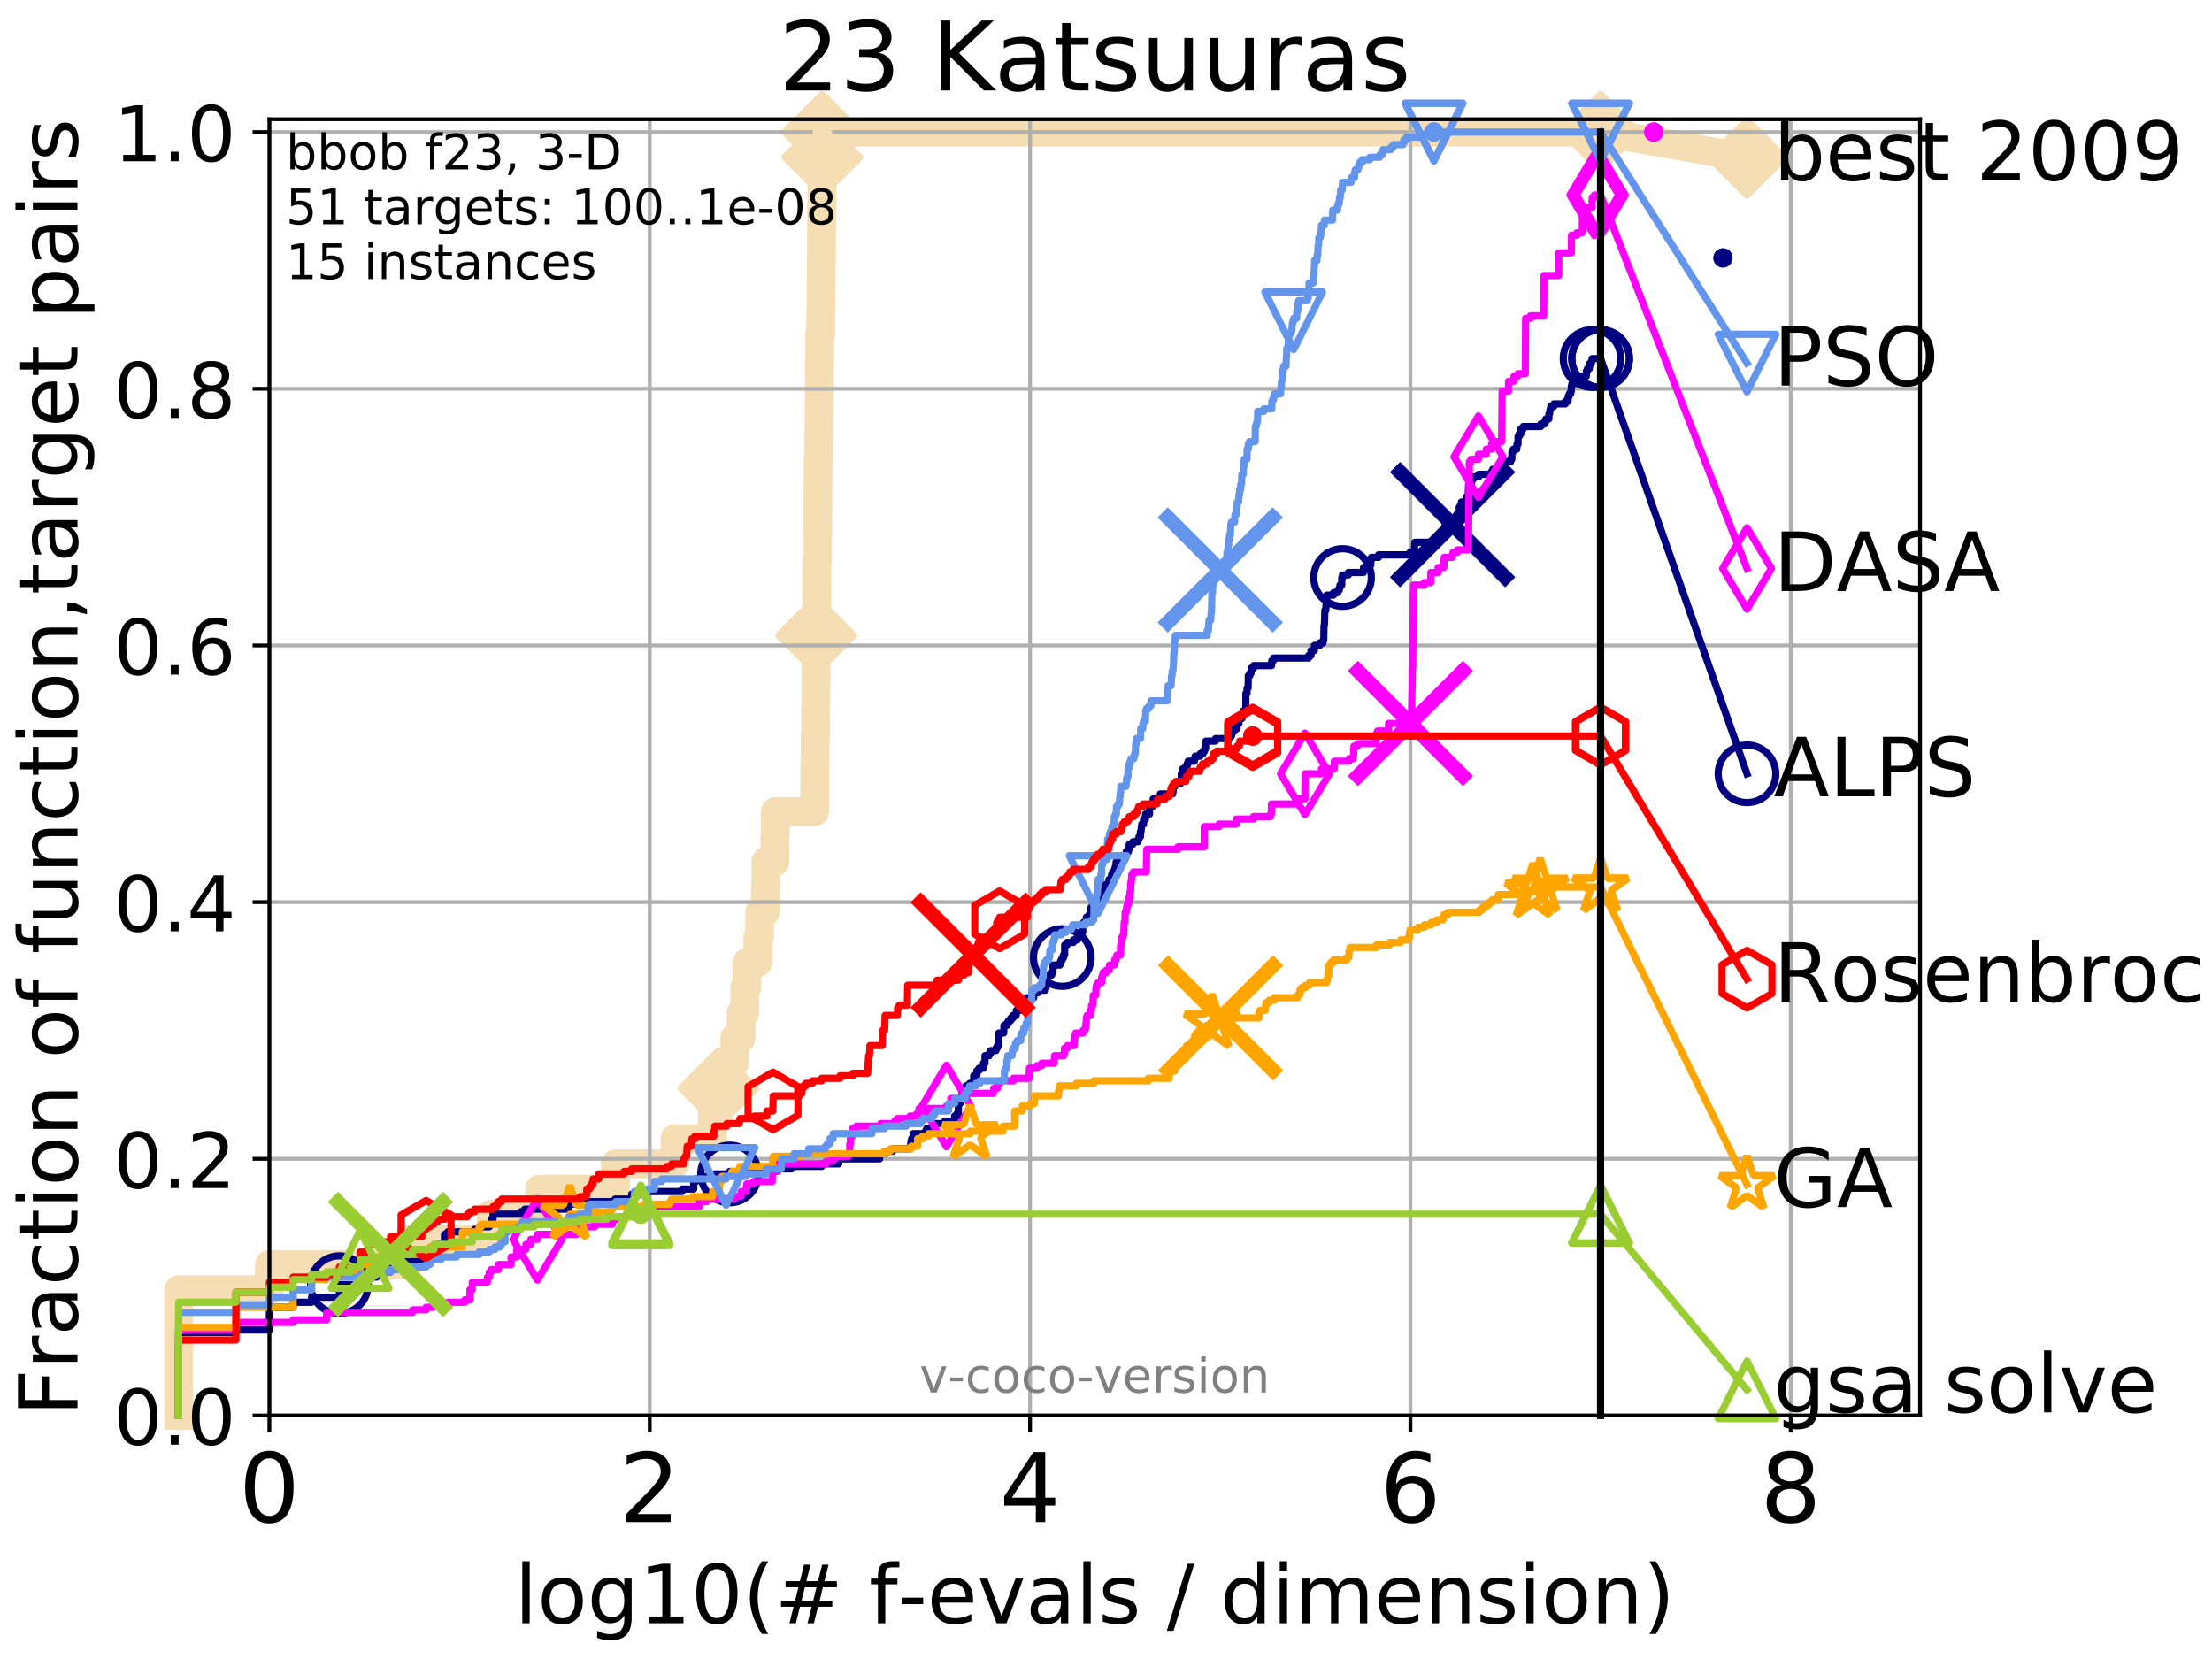 <?xml version="1.0" encoding="utf-8" standalone="no"?>
<!DOCTYPE svg PUBLIC "-//W3C//DTD SVG 1.1//EN"
  "http://www.w3.org/Graphics/SVG/1.1/DTD/svg11.dtd">
<!-- Created with matplotlib (http://matplotlib.org/) -->
<svg height="345.6pt" version="1.1" viewBox="0 0 460.8 345.6" width="460.8pt" xmlns="http://www.w3.org/2000/svg" xmlns:xlink="http://www.w3.org/1999/xlink">
 <defs>
  <style type="text/css">
*{stroke-linecap:butt;stroke-linejoin:round;}
  </style>
 </defs>
 <g id="figure_1">
  <g id="patch_1">
   <path d="M 0 345.6 
L 460.8 345.6 
L 460.8 0 
L 0 0 
z
" style="fill:#ffffff;"/>
  </g>
  <g id="axes_1">
   <g id="patch_2">
    <path d="M 56.12 294.88 
L 399.984 294.88 
L 399.984 24.84 
L 56.12 24.84 
z
" style="fill:#ffffff;"/>
   </g>
   <g id="line2d_1">
    <path d="M 37.219 294.88 
L 37.219 268.668 
L 56.12 268.668 
L 56.12 263.425 
L 84.921 263.425 
L 84.921 258.183 
L 102.325 258.183 
L 102.325 252.94 
L 112.394 252.94 
L 112.394 247.698 
L 128.202 247.698 
L 128.202 242.455 
L 140.599 242.455 
L 140.599 237.213 
L 148.414 237.213 
L 148.414 231.97 
L 149.681 231.97 
L 149.681 226.728 
L 152.119 226.728 
L 152.119 221.485 
L 153.025 221.485 
L 153.025 216.243 
L 154.367 216.243 
L 154.367 211 
L 155.147 211 
L 155.147 205.758 
L 155.595 205.758 
L 155.595 200.515 
L 157.861 200.515 
L 157.861 195.273 
L 158.229 195.273 
L 158.229 190.03 
L 159.416 190.03 
L 159.416 184.788 
L 159.515 184.788 
L 159.515 179.546 
L 161.431 179.546 
L 161.431 174.303 
L 161.519 174.303 
L 161.519 169.061 
L 169.701 169.061 
L 169.701 163.818 
L 169.74 163.818 
L 169.74 158.576 
L 169.802 158.576 
L 169.802 153.333 
L 169.887 153.333 
L 169.887 148.091 
L 169.964 148.091 
L 169.964 142.848 
L 170.002 142.848 
L 170.002 137.606 
L 170.04 137.606 
L 170.04 132.363 
L 170.086 132.363 
L 170.086 127.121 
L 170.155 127.121 
L 170.155 121.878 
L 170.177 121.878 
L 170.177 116.636 
L 170.298 116.636 
L 170.298 111.393 
L 170.343 111.393 
L 170.343 106.151 
L 170.388 106.151 
L 170.388 100.908 
L 170.426 100.908 
L 170.426 95.666 
L 170.545 95.666 
L 170.545 90.423 
L 170.604 90.423 
L 170.604 85.181 
L 170.655 85.181 
L 170.655 79.938 
L 170.692 79.938 
L 170.692 74.696 
L 170.729 74.696 
L 170.729 69.453 
L 170.977 69.453 
L 170.977 64.211 
L 171.049 64.211 
L 171.049 58.969 
L 171.078 58.969 
L 171.078 53.726 
L 171.121 53.726 
L 171.121 48.484 
L 171.164 48.484 
L 171.164 43.241 
L 171.207 43.241 
L 171.207 37.999 
L 171.256 37.999 
L 171.256 32.756 
L 171.313 32.756 
L 171.313 27.514 
L 333.43 27.514 
" style="fill:none;stroke:#f5deb3;stroke-linecap:square;stroke-width:6;"/>
   </g>
   <g id="line2d_2">
    <defs>
     <path d="M -0 7.778 
L 7.778 0 
L 0 -7.778 
L -7.778 -0 
z
" id="mf282a1de03" style="stroke:#f5deb3;stroke-linejoin:miter;stroke-width:1.5;"/>
    </defs>
    <g>
     <use style="fill:#f5deb3;stroke:#f5deb3;stroke-linejoin:miter;stroke-width:1.5;" x="149.681" xlink:href="#mf282a1de03" y="226.728"/>
     <use style="fill:#f5deb3;stroke:#f5deb3;stroke-linejoin:miter;stroke-width:1.5;" x="170.04" xlink:href="#mf282a1de03" y="132.363"/>
     <use style="fill:#f5deb3;stroke:#f5deb3;stroke-linejoin:miter;stroke-width:1.5;" x="171.313" xlink:href="#mf282a1de03" y="32.756"/>
     <use style="fill:#f5deb3;stroke:#f5deb3;stroke-linejoin:miter;stroke-width:1.5;" x="171.313" xlink:href="#mf282a1de03" y="27.514"/>
     <use style="fill:#f5deb3;stroke:#f5deb3;stroke-linejoin:miter;stroke-width:1.5;" x="171.313" xlink:href="#mf282a1de03" y="27.514"/>
     <use style="fill:#f5deb3;stroke:#f5deb3;stroke-linejoin:miter;stroke-width:1.5;" x="333.43" xlink:href="#mf282a1de03" y="27.514"/>
    </g>
   </g>
   <g id="line2d_3">
    <path style="fill:none;stroke:#f5deb3;stroke-linecap:square;stroke-width:6;"/>
    <g/>
   </g>
   <g id="line2d_4">
    <path d="M 333.43 27.514 
L 363.934 32.861 
" style="fill:none;stroke:#f5deb3;stroke-linecap:square;stroke-width:6;"/>
    <g>
     <use style="fill:#f5deb3;stroke:#f5deb3;stroke-linejoin:miter;stroke-width:1.5;" x="333.43" xlink:href="#mf282a1de03" y="27.514"/>
     <use style="fill:#f5deb3;stroke:#f5deb3;stroke-linejoin:miter;stroke-width:1.5;" x="363.934" xlink:href="#mf282a1de03" y="32.861"/>
    </g>
   </g>
   <g id="matplotlib.axis_1">
    <g id="xtick_1">
     <g id="line2d_5">
      <path clip-path="url(#p88528119f0)" d="M 56.12 294.88 
L 56.12 24.84 
" style="fill:none;stroke:#b0b0b0;stroke-linecap:square;stroke-width:0.8;"/>
     </g>
     <g id="line2d_6">
      <defs>
       <path d="M 0 0 
L 0 3.5 
" id="m9d295330aa" style="stroke:#000000;stroke-width:0.8;"/>
      </defs>
      <g>
       <use style="stroke:#000000;stroke-width:0.8;" x="56.12" xlink:href="#m9d295330aa" y="294.88"/>
      </g>
     </g>
     <g id="text_1">
      <!-- 0 -->
      <defs>
       <path d="M 31.781 66.406 
Q 24.172 66.406 20.328 58.906 
Q 16.5 51.422 16.5 36.375 
Q 16.5 21.391 20.328 13.891 
Q 24.172 6.391 31.781 6.391 
Q 39.453 6.391 43.281 13.891 
Q 47.125 21.391 47.125 36.375 
Q 47.125 51.422 43.281 58.906 
Q 39.453 66.406 31.781 66.406 
z
M 31.781 74.219 
Q 44.047 74.219 50.516 64.516 
Q 56.984 54.828 56.984 36.375 
Q 56.984 17.969 50.516 8.266 
Q 44.047 -1.422 31.781 -1.422 
Q 19.531 -1.422 13.062 8.266 
Q 6.594 17.969 6.594 36.375 
Q 6.594 54.828 13.062 64.516 
Q 19.531 74.219 31.781 74.219 
z
" id="DejaVuSans-30"/>
      </defs>
      <g transform="translate(49.758 317.077)scale(0.2 -0.2)">
       <use xlink:href="#DejaVuSans-30"/>
      </g>
     </g>
    </g>
    <g id="xtick_2">
     <g id="line2d_7">
      <path clip-path="url(#p88528119f0)" d="M 135.351 294.88 
L 135.351 24.84 
" style="fill:none;stroke:#b0b0b0;stroke-linecap:square;stroke-width:0.8;"/>
     </g>
     <g id="line2d_8">
      <g>
       <use style="stroke:#000000;stroke-width:0.8;" x="135.351" xlink:href="#m9d295330aa" y="294.88"/>
      </g>
     </g>
     <g id="text_2">
      <!-- 2 -->
      <defs>
       <path d="M 19.188 8.297 
L 53.609 8.297 
L 53.609 0 
L 7.328 0 
L 7.328 8.297 
Q 12.938 14.109 22.625 23.891 
Q 32.328 33.688 34.812 36.531 
Q 39.547 41.844 41.422 45.531 
Q 43.312 49.219 43.312 52.781 
Q 43.312 58.594 39.234 62.25 
Q 35.156 65.922 28.609 65.922 
Q 23.969 65.922 18.812 64.312 
Q 13.672 62.703 7.812 59.422 
L 7.812 69.391 
Q 13.766 71.781 18.938 73 
Q 24.125 74.219 28.422 74.219 
Q 39.75 74.219 46.484 68.547 
Q 53.219 62.891 53.219 53.422 
Q 53.219 48.922 51.531 44.891 
Q 49.859 40.875 45.406 35.406 
Q 44.188 33.984 37.641 27.219 
Q 31.109 20.453 19.188 8.297 
z
" id="DejaVuSans-32"/>
      </defs>
      <g transform="translate(128.989 317.077)scale(0.2 -0.2)">
       <use xlink:href="#DejaVuSans-32"/>
      </g>
     </g>
    </g>
    <g id="xtick_3">
     <g id="line2d_9">
      <path clip-path="url(#p88528119f0)" d="M 214.583 294.88 
L 214.583 24.84 
" style="fill:none;stroke:#b0b0b0;stroke-linecap:square;stroke-width:0.8;"/>
     </g>
     <g id="line2d_10">
      <g>
       <use style="stroke:#000000;stroke-width:0.8;" x="214.583" xlink:href="#m9d295330aa" y="294.88"/>
      </g>
     </g>
     <g id="text_3">
      <!-- 4 -->
      <defs>
       <path d="M 37.797 64.312 
L 12.891 25.391 
L 37.797 25.391 
z
M 35.203 72.906 
L 47.609 72.906 
L 47.609 25.391 
L 58.016 25.391 
L 58.016 17.188 
L 47.609 17.188 
L 47.609 0 
L 37.797 0 
L 37.797 17.188 
L 4.891 17.188 
L 4.891 26.703 
z
" id="DejaVuSans-34"/>
      </defs>
      <g transform="translate(208.22 317.077)scale(0.2 -0.2)">
       <use xlink:href="#DejaVuSans-34"/>
      </g>
     </g>
    </g>
    <g id="xtick_4">
     <g id="line2d_11">
      <path clip-path="url(#p88528119f0)" d="M 293.814 294.88 
L 293.814 24.84 
" style="fill:none;stroke:#b0b0b0;stroke-linecap:square;stroke-width:0.8;"/>
     </g>
     <g id="line2d_12">
      <g>
       <use style="stroke:#000000;stroke-width:0.8;" x="293.814" xlink:href="#m9d295330aa" y="294.88"/>
      </g>
     </g>
     <g id="text_4">
      <!-- 6 -->
      <defs>
       <path d="M 33.016 40.375 
Q 26.375 40.375 22.484 35.828 
Q 18.609 31.297 18.609 23.391 
Q 18.609 15.531 22.484 10.953 
Q 26.375 6.391 33.016 6.391 
Q 39.656 6.391 43.531 10.953 
Q 47.406 15.531 47.406 23.391 
Q 47.406 31.297 43.531 35.828 
Q 39.656 40.375 33.016 40.375 
z
M 52.594 71.297 
L 52.594 62.312 
Q 48.875 64.062 45.094 64.984 
Q 41.312 65.922 37.594 65.922 
Q 27.828 65.922 22.672 59.328 
Q 17.531 52.734 16.797 39.406 
Q 19.672 43.656 24.016 45.922 
Q 28.375 48.188 33.594 48.188 
Q 44.578 48.188 50.953 41.516 
Q 57.328 34.859 57.328 23.391 
Q 57.328 12.156 50.688 5.359 
Q 44.047 -1.422 33.016 -1.422 
Q 20.359 -1.422 13.672 8.266 
Q 6.984 17.969 6.984 36.375 
Q 6.984 53.656 15.188 63.938 
Q 23.391 74.219 37.203 74.219 
Q 40.922 74.219 44.703 73.484 
Q 48.484 72.75 52.594 71.297 
z
" id="DejaVuSans-36"/>
      </defs>
      <g transform="translate(287.452 317.077)scale(0.2 -0.2)">
       <use xlink:href="#DejaVuSans-36"/>
      </g>
     </g>
    </g>
    <g id="xtick_5">
     <g id="line2d_13">
      <path clip-path="url(#p88528119f0)" d="M 373.045 294.88 
L 373.045 24.84 
" style="fill:none;stroke:#b0b0b0;stroke-linecap:square;stroke-width:0.8;"/>
     </g>
     <g id="line2d_14">
      <g>
       <use style="stroke:#000000;stroke-width:0.8;" x="373.045" xlink:href="#m9d295330aa" y="294.88"/>
      </g>
     </g>
     <g id="text_5">
      <!-- 8 -->
      <defs>
       <path d="M 31.781 34.625 
Q 24.75 34.625 20.719 30.859 
Q 16.703 27.094 16.703 20.516 
Q 16.703 13.922 20.719 10.156 
Q 24.75 6.391 31.781 6.391 
Q 38.812 6.391 42.859 10.172 
Q 46.922 13.969 46.922 20.516 
Q 46.922 27.094 42.891 30.859 
Q 38.875 34.625 31.781 34.625 
z
M 21.922 38.812 
Q 15.578 40.375 12.031 44.719 
Q 8.5 49.078 8.5 55.328 
Q 8.5 64.062 14.719 69.141 
Q 20.953 74.219 31.781 74.219 
Q 42.672 74.219 48.875 69.141 
Q 55.078 64.062 55.078 55.328 
Q 55.078 49.078 51.531 44.719 
Q 48 40.375 41.703 38.812 
Q 48.828 37.156 52.797 32.312 
Q 56.781 27.484 56.781 20.516 
Q 56.781 9.906 50.312 4.234 
Q 43.844 -1.422 31.781 -1.422 
Q 19.734 -1.422 13.25 4.234 
Q 6.781 9.906 6.781 20.516 
Q 6.781 27.484 10.781 32.312 
Q 14.797 37.156 21.922 38.812 
z
M 18.312 54.391 
Q 18.312 48.734 21.844 45.562 
Q 25.391 42.391 31.781 42.391 
Q 38.141 42.391 41.719 45.562 
Q 45.312 48.734 45.312 54.391 
Q 45.312 60.062 41.719 63.234 
Q 38.141 66.406 31.781 66.406 
Q 25.391 66.406 21.844 63.234 
Q 18.312 60.062 18.312 54.391 
z
" id="DejaVuSans-38"/>
      </defs>
      <g transform="translate(366.683 317.077)scale(0.2 -0.2)">
       <use xlink:href="#DejaVuSans-38"/>
      </g>
     </g>
    </g>
    <g id="text_6">
     <!-- log10(# f-evals / dimension) -->
     <defs>
      <path d="M 9.422 75.984 
L 18.406 75.984 
L 18.406 0 
L 9.422 0 
z
" id="DejaVuSans-6c"/>
      <path d="M 30.609 48.391 
Q 23.391 48.391 19.188 42.75 
Q 14.984 37.109 14.984 27.297 
Q 14.984 17.484 19.156 11.844 
Q 23.344 6.203 30.609 6.203 
Q 37.797 6.203 41.984 11.859 
Q 46.188 17.531 46.188 27.297 
Q 46.188 37.016 41.984 42.703 
Q 37.797 48.391 30.609 48.391 
z
M 30.609 56 
Q 42.328 56 49.016 48.375 
Q 55.719 40.766 55.719 27.297 
Q 55.719 13.875 49.016 6.219 
Q 42.328 -1.422 30.609 -1.422 
Q 18.844 -1.422 12.172 6.219 
Q 5.516 13.875 5.516 27.297 
Q 5.516 40.766 12.172 48.375 
Q 18.844 56 30.609 56 
z
" id="DejaVuSans-6f"/>
      <path d="M 45.406 27.984 
Q 45.406 37.75 41.375 43.109 
Q 37.359 48.484 30.078 48.484 
Q 22.859 48.484 18.828 43.109 
Q 14.797 37.75 14.797 27.984 
Q 14.797 18.266 18.828 12.891 
Q 22.859 7.516 30.078 7.516 
Q 37.359 7.516 41.375 12.891 
Q 45.406 18.266 45.406 27.984 
z
M 54.391 6.781 
Q 54.391 -7.172 48.188 -13.984 
Q 42 -20.797 29.203 -20.797 
Q 24.469 -20.797 20.266 -20.094 
Q 16.062 -19.391 12.109 -17.922 
L 12.109 -9.188 
Q 16.062 -11.328 19.922 -12.344 
Q 23.781 -13.375 27.781 -13.375 
Q 36.625 -13.375 41.016 -8.766 
Q 45.406 -4.156 45.406 5.172 
L 45.406 9.625 
Q 42.625 4.781 38.281 2.391 
Q 33.938 0 27.875 0 
Q 17.828 0 11.672 7.656 
Q 5.516 15.328 5.516 27.984 
Q 5.516 40.672 11.672 48.328 
Q 17.828 56 27.875 56 
Q 33.938 56 38.281 53.609 
Q 42.625 51.219 45.406 46.391 
L 45.406 54.688 
L 54.391 54.688 
z
" id="DejaVuSans-67"/>
      <path d="M 12.406 8.297 
L 28.516 8.297 
L 28.516 63.922 
L 10.984 60.406 
L 10.984 69.391 
L 28.422 72.906 
L 38.281 72.906 
L 38.281 8.297 
L 54.391 8.297 
L 54.391 0 
L 12.406 0 
z
" id="DejaVuSans-31"/>
      <path d="M 31 75.875 
Q 24.469 64.656 21.281 53.656 
Q 18.109 42.672 18.109 31.391 
Q 18.109 20.125 21.312 9.062 
Q 24.516 -2 31 -13.188 
L 23.188 -13.188 
Q 15.875 -1.703 12.234 9.375 
Q 8.594 20.453 8.594 31.391 
Q 8.594 42.281 12.203 53.312 
Q 15.828 64.359 23.188 75.875 
z
" id="DejaVuSans-28"/>
      <path d="M 51.125 44 
L 36.922 44 
L 32.812 27.688 
L 47.125 27.688 
z
M 43.797 71.781 
L 38.719 51.516 
L 52.984 51.516 
L 58.109 71.781 
L 65.922 71.781 
L 60.891 51.516 
L 76.125 51.516 
L 76.125 44 
L 58.984 44 
L 54.984 27.688 
L 70.516 27.688 
L 70.516 20.219 
L 53.078 20.219 
L 48 0 
L 40.188 0 
L 45.219 20.219 
L 30.906 20.219 
L 25.875 0 
L 18.016 0 
L 23.094 20.219 
L 7.719 20.219 
L 7.719 27.688 
L 24.906 27.688 
L 29 44 
L 13.281 44 
L 13.281 51.516 
L 30.906 51.516 
L 35.891 71.781 
z
" id="DejaVuSans-23"/>
      <path id="DejaVuSans-20"/>
      <path d="M 37.109 75.984 
L 37.109 68.5 
L 28.516 68.5 
Q 23.688 68.5 21.797 66.547 
Q 19.922 64.594 19.922 59.516 
L 19.922 54.688 
L 34.719 54.688 
L 34.719 47.703 
L 19.922 47.703 
L 19.922 0 
L 10.891 0 
L 10.891 47.703 
L 2.297 47.703 
L 2.297 54.688 
L 10.891 54.688 
L 10.891 58.5 
Q 10.891 67.625 15.141 71.797 
Q 19.391 75.984 28.609 75.984 
z
" id="DejaVuSans-66"/>
      <path d="M 4.891 31.391 
L 31.203 31.391 
L 31.203 23.391 
L 4.891 23.391 
z
" id="DejaVuSans-2d"/>
      <path d="M 56.203 29.594 
L 56.203 25.203 
L 14.891 25.203 
Q 15.484 15.922 20.484 11.062 
Q 25.484 6.203 34.422 6.203 
Q 39.594 6.203 44.453 7.469 
Q 49.312 8.734 54.109 11.281 
L 54.109 2.781 
Q 49.266 0.734 44.188 -0.344 
Q 39.109 -1.422 33.891 -1.422 
Q 20.797 -1.422 13.156 6.188 
Q 5.516 13.812 5.516 26.812 
Q 5.516 40.234 12.766 48.109 
Q 20.016 56 32.328 56 
Q 43.359 56 49.781 48.891 
Q 56.203 41.797 56.203 29.594 
z
M 47.219 32.234 
Q 47.125 39.594 43.094 43.984 
Q 39.062 48.391 32.422 48.391 
Q 24.906 48.391 20.391 44.141 
Q 15.875 39.891 15.188 32.172 
z
" id="DejaVuSans-65"/>
      <path d="M 2.984 54.688 
L 12.5 54.688 
L 29.594 8.797 
L 46.688 54.688 
L 56.203 54.688 
L 35.688 0 
L 23.484 0 
z
" id="DejaVuSans-76"/>
      <path d="M 34.281 27.484 
Q 23.391 27.484 19.188 25 
Q 14.984 22.516 14.984 16.5 
Q 14.984 11.719 18.141 8.906 
Q 21.297 6.109 26.703 6.109 
Q 34.188 6.109 38.703 11.406 
Q 43.219 16.703 43.219 25.484 
L 43.219 27.484 
z
M 52.203 31.203 
L 52.203 0 
L 43.219 0 
L 43.219 8.297 
Q 40.141 3.328 35.547 0.953 
Q 30.953 -1.422 24.312 -1.422 
Q 15.922 -1.422 10.953 3.297 
Q 6 8.016 6 15.922 
Q 6 25.141 12.172 29.828 
Q 18.359 34.516 30.609 34.516 
L 43.219 34.516 
L 43.219 35.406 
Q 43.219 41.609 39.141 45 
Q 35.062 48.391 27.688 48.391 
Q 23 48.391 18.547 47.266 
Q 14.109 46.141 10.016 43.891 
L 10.016 52.203 
Q 14.938 54.109 19.578 55.047 
Q 24.219 56 28.609 56 
Q 40.484 56 46.344 49.844 
Q 52.203 43.703 52.203 31.203 
z
" id="DejaVuSans-61"/>
      <path d="M 44.281 53.078 
L 44.281 44.578 
Q 40.484 46.531 36.375 47.5 
Q 32.281 48.484 27.875 48.484 
Q 21.188 48.484 17.844 46.438 
Q 14.5 44.391 14.5 40.281 
Q 14.5 37.156 16.891 35.375 
Q 19.281 33.594 26.516 31.984 
L 29.594 31.297 
Q 39.156 29.25 43.188 25.516 
Q 47.219 21.781 47.219 15.094 
Q 47.219 7.469 41.188 3.016 
Q 35.156 -1.422 24.609 -1.422 
Q 20.219 -1.422 15.453 -0.562 
Q 10.688 0.297 5.422 2 
L 5.422 11.281 
Q 10.406 8.688 15.234 7.391 
Q 20.062 6.109 24.812 6.109 
Q 31.156 6.109 34.562 8.281 
Q 37.984 10.453 37.984 14.406 
Q 37.984 18.062 35.516 20.016 
Q 33.062 21.969 24.703 23.781 
L 21.578 24.516 
Q 13.234 26.266 9.516 29.906 
Q 5.812 33.547 5.812 39.891 
Q 5.812 47.609 11.281 51.797 
Q 16.75 56 26.812 56 
Q 31.781 56 36.172 55.266 
Q 40.578 54.547 44.281 53.078 
z
" id="DejaVuSans-73"/>
      <path d="M 25.391 72.906 
L 33.688 72.906 
L 8.297 -9.281 
L 0 -9.281 
z
" id="DejaVuSans-2f"/>
      <path d="M 45.406 46.391 
L 45.406 75.984 
L 54.391 75.984 
L 54.391 0 
L 45.406 0 
L 45.406 8.203 
Q 42.578 3.328 38.25 0.953 
Q 33.938 -1.422 27.875 -1.422 
Q 17.969 -1.422 11.734 6.484 
Q 5.516 14.406 5.516 27.297 
Q 5.516 40.188 11.734 48.094 
Q 17.969 56 27.875 56 
Q 33.938 56 38.25 53.625 
Q 42.578 51.266 45.406 46.391 
z
M 14.797 27.297 
Q 14.797 17.391 18.875 11.75 
Q 22.953 6.109 30.078 6.109 
Q 37.203 6.109 41.297 11.75 
Q 45.406 17.391 45.406 27.297 
Q 45.406 37.203 41.297 42.844 
Q 37.203 48.484 30.078 48.484 
Q 22.953 48.484 18.875 42.844 
Q 14.797 37.203 14.797 27.297 
z
" id="DejaVuSans-64"/>
      <path d="M 9.422 54.688 
L 18.406 54.688 
L 18.406 0 
L 9.422 0 
z
M 9.422 75.984 
L 18.406 75.984 
L 18.406 64.594 
L 9.422 64.594 
z
" id="DejaVuSans-69"/>
      <path d="M 52 44.188 
Q 55.375 50.25 60.062 53.125 
Q 64.75 56 71.094 56 
Q 79.641 56 84.281 50.016 
Q 88.922 44.047 88.922 33.016 
L 88.922 0 
L 79.891 0 
L 79.891 32.719 
Q 79.891 40.578 77.094 44.375 
Q 74.312 48.188 68.609 48.188 
Q 61.625 48.188 57.562 43.547 
Q 53.516 38.922 53.516 30.906 
L 53.516 0 
L 44.484 0 
L 44.484 32.719 
Q 44.484 40.625 41.703 44.406 
Q 38.922 48.188 33.109 48.188 
Q 26.219 48.188 22.156 43.531 
Q 18.109 38.875 18.109 30.906 
L 18.109 0 
L 9.078 0 
L 9.078 54.688 
L 18.109 54.688 
L 18.109 46.188 
Q 21.188 51.219 25.484 53.609 
Q 29.781 56 35.688 56 
Q 41.656 56 45.828 52.969 
Q 50 49.953 52 44.188 
z
" id="DejaVuSans-6d"/>
      <path d="M 54.891 33.016 
L 54.891 0 
L 45.906 0 
L 45.906 32.719 
Q 45.906 40.484 42.875 44.328 
Q 39.844 48.188 33.797 48.188 
Q 26.516 48.188 22.312 43.547 
Q 18.109 38.922 18.109 30.906 
L 18.109 0 
L 9.078 0 
L 9.078 54.688 
L 18.109 54.688 
L 18.109 46.188 
Q 21.344 51.125 25.703 53.562 
Q 30.078 56 35.797 56 
Q 45.219 56 50.047 50.172 
Q 54.891 44.344 54.891 33.016 
z
" id="DejaVuSans-6e"/>
      <path d="M 8.016 75.875 
L 15.828 75.875 
Q 23.141 64.359 26.781 53.312 
Q 30.422 42.281 30.422 31.391 
Q 30.422 20.453 26.781 9.375 
Q 23.141 -1.703 15.828 -13.188 
L 8.016 -13.188 
Q 14.5 -2 17.703 9.062 
Q 20.906 20.125 20.906 31.391 
Q 20.906 42.672 17.703 53.656 
Q 14.5 64.656 8.016 75.875 
z
" id="DejaVuSans-29"/>
     </defs>
     <g transform="translate(107.211 338.154)scale(0.17 -0.17)">
      <use xlink:href="#DejaVuSans-6c"/>
      <use x="27.783" xlink:href="#DejaVuSans-6f"/>
      <use x="88.965" xlink:href="#DejaVuSans-67"/>
      <use x="152.441" xlink:href="#DejaVuSans-31"/>
      <use x="216.064" xlink:href="#DejaVuSans-30"/>
      <use x="279.688" xlink:href="#DejaVuSans-28"/>
      <use x="318.701" xlink:href="#DejaVuSans-23"/>
      <use x="402.49" xlink:href="#DejaVuSans-20"/>
      <use x="434.277" xlink:href="#DejaVuSans-66"/>
      <use x="469.404" xlink:href="#DejaVuSans-2d"/>
      <use x="505.488" xlink:href="#DejaVuSans-65"/>
      <use x="567.012" xlink:href="#DejaVuSans-76"/>
      <use x="626.191" xlink:href="#DejaVuSans-61"/>
      <use x="687.471" xlink:href="#DejaVuSans-6c"/>
      <use x="715.254" xlink:href="#DejaVuSans-73"/>
      <use x="767.354" xlink:href="#DejaVuSans-20"/>
      <use x="799.141" xlink:href="#DejaVuSans-2f"/>
      <use x="832.832" xlink:href="#DejaVuSans-20"/>
      <use x="864.619" xlink:href="#DejaVuSans-64"/>
      <use x="928.096" xlink:href="#DejaVuSans-69"/>
      <use x="955.879" xlink:href="#DejaVuSans-6d"/>
      <use x="1053.291" xlink:href="#DejaVuSans-65"/>
      <use x="1114.814" xlink:href="#DejaVuSans-6e"/>
      <use x="1178.193" xlink:href="#DejaVuSans-73"/>
      <use x="1230.293" xlink:href="#DejaVuSans-69"/>
      <use x="1258.076" xlink:href="#DejaVuSans-6f"/>
      <use x="1319.258" xlink:href="#DejaVuSans-6e"/>
      <use x="1382.637" xlink:href="#DejaVuSans-29"/>
     </g>
    </g>
   </g>
   <g id="matplotlib.axis_2">
    <g id="ytick_1">
     <g id="line2d_15">
      <path clip-path="url(#p88528119f0)" d="M 56.12 294.88 
L 399.984 294.88 
" style="fill:none;stroke:#b0b0b0;stroke-linecap:square;stroke-width:0.8;"/>
     </g>
     <g id="line2d_16">
      <defs>
       <path d="M 0 0 
L -3.5 0 
" id="mdd475b5901" style="stroke:#000000;stroke-width:0.8;"/>
      </defs>
      <g>
       <use style="stroke:#000000;stroke-width:0.8;" x="56.12" xlink:href="#mdd475b5901" y="294.88"/>
      </g>
     </g>
     <g id="text_7">
      <!-- 0.0 -->
      <defs>
       <path d="M 10.688 12.406 
L 21 12.406 
L 21 0 
L 10.688 0 
z
" id="DejaVuSans-2e"/>
      </defs>
      <g transform="translate(23.675 300.959)scale(0.16 -0.16)">
       <use xlink:href="#DejaVuSans-30"/>
       <use x="63.623" xlink:href="#DejaVuSans-2e"/>
       <use x="95.41" xlink:href="#DejaVuSans-30"/>
      </g>
     </g>
    </g>
    <g id="ytick_2">
     <g id="line2d_17">
      <path clip-path="url(#p88528119f0)" d="M 56.12 241.407 
L 399.984 241.407 
" style="fill:none;stroke:#b0b0b0;stroke-linecap:square;stroke-width:0.8;"/>
     </g>
     <g id="line2d_18">
      <g>
       <use style="stroke:#000000;stroke-width:0.8;" x="56.12" xlink:href="#mdd475b5901" y="241.407"/>
      </g>
     </g>
     <g id="text_8">
      <!-- 0.2 -->
      <g transform="translate(23.675 247.485)scale(0.16 -0.16)">
       <use xlink:href="#DejaVuSans-30"/>
       <use x="63.623" xlink:href="#DejaVuSans-2e"/>
       <use x="95.41" xlink:href="#DejaVuSans-32"/>
      </g>
     </g>
    </g>
    <g id="ytick_3">
     <g id="line2d_19">
      <path clip-path="url(#p88528119f0)" d="M 56.12 187.933 
L 399.984 187.933 
" style="fill:none;stroke:#b0b0b0;stroke-linecap:square;stroke-width:0.8;"/>
     </g>
     <g id="line2d_20">
      <g>
       <use style="stroke:#000000;stroke-width:0.8;" x="56.12" xlink:href="#mdd475b5901" y="187.933"/>
      </g>
     </g>
     <g id="text_9">
      <!-- 0.4 -->
      <g transform="translate(23.675 194.012)scale(0.16 -0.16)">
       <use xlink:href="#DejaVuSans-30"/>
       <use x="63.623" xlink:href="#DejaVuSans-2e"/>
       <use x="95.41" xlink:href="#DejaVuSans-34"/>
      </g>
     </g>
    </g>
    <g id="ytick_4">
     <g id="line2d_21">
      <path clip-path="url(#p88528119f0)" d="M 56.12 134.46 
L 399.984 134.46 
" style="fill:none;stroke:#b0b0b0;stroke-linecap:square;stroke-width:0.8;"/>
     </g>
     <g id="line2d_22">
      <g>
       <use style="stroke:#000000;stroke-width:0.8;" x="56.12" xlink:href="#mdd475b5901" y="134.46"/>
      </g>
     </g>
     <g id="text_10">
      <!-- 0.6 -->
      <g transform="translate(23.675 140.539)scale(0.16 -0.16)">
       <use xlink:href="#DejaVuSans-30"/>
       <use x="63.623" xlink:href="#DejaVuSans-2e"/>
       <use x="95.41" xlink:href="#DejaVuSans-36"/>
      </g>
     </g>
    </g>
    <g id="ytick_5">
     <g id="line2d_23">
      <path clip-path="url(#p88528119f0)" d="M 56.12 80.987 
L 399.984 80.987 
" style="fill:none;stroke:#b0b0b0;stroke-linecap:square;stroke-width:0.8;"/>
     </g>
     <g id="line2d_24">
      <g>
       <use style="stroke:#000000;stroke-width:0.8;" x="56.12" xlink:href="#mdd475b5901" y="80.987"/>
      </g>
     </g>
     <g id="text_11">
      <!-- 0.8 -->
      <g transform="translate(23.675 87.066)scale(0.16 -0.16)">
       <use xlink:href="#DejaVuSans-30"/>
       <use x="63.623" xlink:href="#DejaVuSans-2e"/>
       <use x="95.41" xlink:href="#DejaVuSans-38"/>
      </g>
     </g>
    </g>
    <g id="ytick_6">
     <g id="line2d_25">
      <path clip-path="url(#p88528119f0)" d="M 56.12 27.514 
L 399.984 27.514 
" style="fill:none;stroke:#b0b0b0;stroke-linecap:square;stroke-width:0.8;"/>
     </g>
     <g id="line2d_26">
      <g>
       <use style="stroke:#000000;stroke-width:0.8;" x="56.12" xlink:href="#mdd475b5901" y="27.514"/>
      </g>
     </g>
     <g id="text_12">
      <!-- 1.0 -->
      <g transform="translate(23.675 33.592)scale(0.16 -0.16)">
       <use xlink:href="#DejaVuSans-31"/>
       <use x="63.623" xlink:href="#DejaVuSans-2e"/>
       <use x="95.41" xlink:href="#DejaVuSans-30"/>
      </g>
     </g>
    </g>
    <g id="text_13">
     <!-- Fraction of function,target pairs -->
     <defs>
      <path d="M 9.812 72.906 
L 51.703 72.906 
L 51.703 64.594 
L 19.672 64.594 
L 19.672 43.109 
L 48.578 43.109 
L 48.578 34.812 
L 19.672 34.812 
L 19.672 0 
L 9.812 0 
z
" id="DejaVuSans-46"/>
      <path d="M 41.109 46.297 
Q 39.594 47.172 37.812 47.578 
Q 36.031 48 33.891 48 
Q 26.266 48 22.188 43.047 
Q 18.109 38.094 18.109 28.812 
L 18.109 0 
L 9.078 0 
L 9.078 54.688 
L 18.109 54.688 
L 18.109 46.188 
Q 20.953 51.172 25.484 53.578 
Q 30.031 56 36.531 56 
Q 37.453 56 38.578 55.875 
Q 39.703 55.766 41.062 55.516 
z
" id="DejaVuSans-72"/>
      <path d="M 48.781 52.594 
L 48.781 44.188 
Q 44.969 46.297 41.141 47.344 
Q 37.312 48.391 33.406 48.391 
Q 24.656 48.391 19.812 42.844 
Q 14.984 37.312 14.984 27.297 
Q 14.984 17.281 19.812 11.734 
Q 24.656 6.203 33.406 6.203 
Q 37.312 6.203 41.141 7.25 
Q 44.969 8.297 48.781 10.406 
L 48.781 2.094 
Q 45.016 0.344 40.984 -0.531 
Q 36.969 -1.422 32.422 -1.422 
Q 20.062 -1.422 12.781 6.344 
Q 5.516 14.109 5.516 27.297 
Q 5.516 40.672 12.859 48.328 
Q 20.219 56 33.016 56 
Q 37.156 56 41.109 55.141 
Q 45.062 54.297 48.781 52.594 
z
" id="DejaVuSans-63"/>
      <path d="M 18.312 70.219 
L 18.312 54.688 
L 36.812 54.688 
L 36.812 47.703 
L 18.312 47.703 
L 18.312 18.016 
Q 18.312 11.328 20.141 9.422 
Q 21.969 7.516 27.594 7.516 
L 36.812 7.516 
L 36.812 0 
L 27.594 0 
Q 17.188 0 13.234 3.875 
Q 9.281 7.766 9.281 18.016 
L 9.281 47.703 
L 2.688 47.703 
L 2.688 54.688 
L 9.281 54.688 
L 9.281 70.219 
z
" id="DejaVuSans-74"/>
      <path d="M 8.5 21.578 
L 8.5 54.688 
L 17.484 54.688 
L 17.484 21.922 
Q 17.484 14.156 20.5 10.266 
Q 23.531 6.391 29.594 6.391 
Q 36.859 6.391 41.078 11.031 
Q 45.312 15.672 45.312 23.688 
L 45.312 54.688 
L 54.297 54.688 
L 54.297 0 
L 45.312 0 
L 45.312 8.406 
Q 42.047 3.422 37.719 1 
Q 33.406 -1.422 27.688 -1.422 
Q 18.266 -1.422 13.375 4.438 
Q 8.5 10.297 8.5 21.578 
z
M 31.109 56 
z
" id="DejaVuSans-75"/>
      <path d="M 11.719 12.406 
L 22.016 12.406 
L 22.016 4 
L 14.016 -11.625 
L 7.719 -11.625 
L 11.719 4 
z
" id="DejaVuSans-2c"/>
      <path d="M 18.109 8.203 
L 18.109 -20.797 
L 9.078 -20.797 
L 9.078 54.688 
L 18.109 54.688 
L 18.109 46.391 
Q 20.953 51.266 25.266 53.625 
Q 29.594 56 35.594 56 
Q 45.562 56 51.781 48.094 
Q 58.016 40.188 58.016 27.297 
Q 58.016 14.406 51.781 6.484 
Q 45.562 -1.422 35.594 -1.422 
Q 29.594 -1.422 25.266 0.953 
Q 20.953 3.328 18.109 8.203 
z
M 48.688 27.297 
Q 48.688 37.203 44.609 42.844 
Q 40.531 48.484 33.406 48.484 
Q 26.266 48.484 22.188 42.844 
Q 18.109 37.203 18.109 27.297 
Q 18.109 17.391 22.188 11.75 
Q 26.266 6.109 33.406 6.109 
Q 40.531 6.109 44.609 11.75 
Q 48.688 17.391 48.688 27.297 
z
" id="DejaVuSans-70"/>
     </defs>
     <g transform="translate(16.14 294.999)rotate(-90)scale(0.17 -0.17)">
      <use xlink:href="#DejaVuSans-46"/>
      <use x="57.41" xlink:href="#DejaVuSans-72"/>
      <use x="98.523" xlink:href="#DejaVuSans-61"/>
      <use x="159.803" xlink:href="#DejaVuSans-63"/>
      <use x="214.783" xlink:href="#DejaVuSans-74"/>
      <use x="253.992" xlink:href="#DejaVuSans-69"/>
      <use x="281.775" xlink:href="#DejaVuSans-6f"/>
      <use x="342.957" xlink:href="#DejaVuSans-6e"/>
      <use x="406.336" xlink:href="#DejaVuSans-20"/>
      <use x="438.123" xlink:href="#DejaVuSans-6f"/>
      <use x="499.305" xlink:href="#DejaVuSans-66"/>
      <use x="534.51" xlink:href="#DejaVuSans-20"/>
      <use x="566.297" xlink:href="#DejaVuSans-66"/>
      <use x="601.502" xlink:href="#DejaVuSans-75"/>
      <use x="664.881" xlink:href="#DejaVuSans-6e"/>
      <use x="728.26" xlink:href="#DejaVuSans-63"/>
      <use x="783.24" xlink:href="#DejaVuSans-74"/>
      <use x="822.449" xlink:href="#DejaVuSans-69"/>
      <use x="850.232" xlink:href="#DejaVuSans-6f"/>
      <use x="911.414" xlink:href="#DejaVuSans-6e"/>
      <use x="974.793" xlink:href="#DejaVuSans-2c"/>
      <use x="1006.58" xlink:href="#DejaVuSans-74"/>
      <use x="1045.789" xlink:href="#DejaVuSans-61"/>
      <use x="1107.068" xlink:href="#DejaVuSans-72"/>
      <use x="1148.166" xlink:href="#DejaVuSans-67"/>
      <use x="1211.643" xlink:href="#DejaVuSans-65"/>
      <use x="1273.166" xlink:href="#DejaVuSans-74"/>
      <use x="1312.375" xlink:href="#DejaVuSans-20"/>
      <use x="1344.162" xlink:href="#DejaVuSans-70"/>
      <use x="1407.639" xlink:href="#DejaVuSans-61"/>
      <use x="1468.918" xlink:href="#DejaVuSans-69"/>
      <use x="1496.701" xlink:href="#DejaVuSans-72"/>
      <use x="1537.814" xlink:href="#DejaVuSans-73"/>
     </g>
    </g>
   </g>
   <g id="line2d_27">
    <defs>
     <path d="M 0 1.5 
C 0.398 1.5 0.779 1.342 1.061 1.061 
C 1.342 0.779 1.5 0.398 1.5 0 
C 1.5 -0.398 1.342 -0.779 1.061 -1.061 
C 0.779 -1.342 0.398 -1.5 0 -1.5 
C -0.398 -1.5 -0.779 -1.342 -1.061 -1.061 
C -1.342 -0.779 -1.5 -0.398 -1.5 0 
C -1.5 0.398 -1.342 0.779 -1.061 1.061 
C -0.779 1.342 -0.398 1.5 0 1.5 
z
" id="m87d1766bcf" style="stroke:#f5deb3;"/>
    </defs>
    <g>
     <use style="fill:#f5deb3;stroke:#f5deb3;" x="171.313" xlink:href="#m87d1766bcf" y="27.514"/>
     <use style="fill:#f5deb3;stroke:#f5deb3;" x="171.313" xlink:href="#m87d1766bcf" y="27.514"/>
    </g>
   </g>
   <g id="line2d_28">
    <defs>
     <path d="M 0 1.5 
C 0.398 1.5 0.779 1.342 1.061 1.061 
C 1.342 0.779 1.5 0.398 1.5 0 
C 1.5 -0.398 1.342 -0.779 1.061 -1.061 
C 0.779 -1.342 0.398 -1.5 0 -1.5 
C -0.398 -1.5 -0.779 -1.342 -1.061 -1.061 
C -1.342 -0.779 -1.5 -0.398 -1.5 0 
C -1.5 0.398 -1.342 0.779 -1.061 1.061 
C -0.779 1.342 -0.398 1.5 0 1.5 
z
" id="ma33cc2efb5" style="stroke:#000080;"/>
    </defs>
    <g>
     <use style="fill:#000080;stroke:#000080;" x="358.928" xlink:href="#ma33cc2efb5" y="53.726"/>
     <use style="fill:#000080;stroke:#000080;" x="358.928" xlink:href="#ma33cc2efb5" y="53.726"/>
    </g>
   </g>
   <g id="line2d_29">
    <path d="M 37.219 294.88 
L 37.219 277.58 
L 49.144 277.58 
L 49.144 277.056 
L 56.12 277.056 
L 56.12 272.337 
L 61.07 272.337 
L 61.07 271.289 
L 64.909 271.289 
L 64.909 270.24 
L 70.698 270.24 
L 70.698 267.619 
L 75.021 267.619 
L 75.021 266.571 
L 76.834 266.571 
L 76.834 266.046 
L 78.474 266.046 
L 78.474 265.522 
L 79.971 265.522 
L 79.971 264.998 
L 81.348 264.998 
L 81.348 262.377 
L 89.599 262.377 
L 89.599 260.804 
L 91.164 260.804 
L 91.164 259.231 
L 92.599 259.231 
L 92.599 257.134 
L 93.274 257.134 
L 93.274 256.61 
L 98.872 256.61 
L 98.872 256.086 
L 99.803 256.086 
L 99.803 255.561 
L 101.929 255.561 
L 101.929 255.037 
L 102.325 255.037 
L 102.325 253.989 
L 102.712 253.989 
L 102.712 252.94 
L 108.501 252.94 
L 108.501 252.416 
L 109.301 252.416 
L 109.301 251.892 
L 118.4 251.892 
L 118.4 250.843 
L 120.426 250.843 
L 120.426 250.319 
L 128.115 250.319 
L 128.115 249.795 
L 131.584 249.795 
L 131.584 248.746 
L 133.979 248.746 
L 133.979 248.222 
L 142.096 248.222 
L 142.096 247.698 
L 144.514 247.698 
L 144.514 246.125 
L 144.979 246.125 
L 144.979 245.601 
L 146.455 245.601 
L 146.455 245.076 
L 148.969 245.076 
L 148.969 244.552 
L 151.988 244.552 
L 151.988 244.028 
L 155.577 244.028 
L 155.577 243.504 
L 164.878 243.504 
L 164.878 242.979 
L 171.192 242.979 
L 171.192 242.455 
L 174.713 242.455 
L 174.713 241.407 
L 183.249 241.407 
L 183.249 240.358 
L 184.328 240.358 
L 184.328 239.834 
L 185.931 239.834 
L 185.931 239.31 
L 189.677 239.31 
L 189.769 237.737 
L 189.909 237.737 
L 189.909 237.213 
L 190.219 237.213 
L 190.219 236.164 
L 192.796 236.164 
L 192.796 235.64 
L 193.03 235.64 
L 193.03 235.116 
L 194.506 235.116 
L 194.506 234.067 
L 196.807 234.067 
L 196.807 233.543 
L 198.827 233.543 
L 198.858 232.495 
L 199.349 232.495 
L 199.349 231.97 
L 199.641 231.97 
L 199.641 229.873 
L 200.01 229.873 
L 200.01 228.825 
L 200.427 228.825 
L 200.427 227.252 
L 200.562 227.252 
L 200.562 226.728 
L 201.246 226.728 
L 201.246 226.204 
L 201.998 226.204 
L 201.998 225.679 
L 202.815 225.679 
L 202.839 224.107 
L 203.498 224.107 
L 203.498 223.058 
L 203.941 223.058 
L 203.941 222.534 
L 204.871 222.534 
L 204.871 221.485 
L 205.193 221.485 
L 205.194 219.913 
L 206.074 219.913 
L 206.074 219.388 
L 206.405 219.388 
L 206.405 218.864 
L 207.485 218.864 
L 207.485 218.34 
L 207.756 218.34 
L 207.756 217.816 
L 208.051 217.816 
L 208.055 215.194 
L 209.094 215.194 
L 209.148 213.622 
L 209.765 213.622 
L 209.765 213.097 
L 210.102 213.097 
L 210.102 212.573 
L 210.597 212.573 
L 210.597 212.049 
L 211.043 212.049 
L 211.043 211.525 
L 211.693 211.525 
L 211.708 210.476 
L 212.893 210.476 
L 212.893 209.952 
L 213.532 209.952 
L 213.532 208.379 
L 213.896 208.379 
L 213.896 207.855 
L 215.339 207.855 
L 215.339 206.806 
L 216.21 206.806 
L 216.21 206.282 
L 217.772 206.282 
L 217.772 205.758 
L 217.926 205.758 
L 217.926 205.234 
L 218.078 205.234 
L 218.098 203.661 
L 218.376 203.661 
L 218.376 203.137 
L 219.078 203.137 
L 219.078 202.612 
L 219.361 202.612 
L 219.361 201.04 
L 220.814 201.04 
L 220.814 200.515 
L 221.049 200.515 
L 221.049 199.991 
L 221.295 199.991 
L 221.295 199.467 
L 221.549 199.467 
L 221.549 198.943 
L 221.789 198.943 
L 221.789 196.846 
L 222.288 196.846 
L 222.288 196.321 
L 223.601 196.321 
L 223.601 195.797 
L 224.453 195.797 
L 224.453 194.749 
L 225.151 194.749 
L 225.151 194.224 
L 225.554 194.224 
L 225.554 192.652 
L 225.741 192.652 
L 225.741 192.127 
L 226.303 192.127 
L 226.303 191.079 
L 226.847 191.079 
L 226.847 190.555 
L 227.282 190.555 
L 227.286 188.982 
L 227.636 188.982 
L 227.636 188.458 
L 227.799 188.458 
L 227.799 187.409 
L 229.175 187.409 
L 229.179 185.836 
L 229.316 185.836 
L 229.316 185.312 
L 230.298 185.312 
L 230.298 184.264 
L 231.017 184.264 
L 231.017 183.215 
L 231.492 183.215 
L 231.567 182.167 
L 231.775 182.167 
L 231.775 181.642 
L 232.161 181.642 
L 232.161 181.118 
L 232.306 181.118 
L 232.306 180.594 
L 232.5 180.594 
L 232.5 179.546 
L 233.058 179.546 
L 233.058 179.021 
L 234.322 179.021 
L 234.322 178.497 
L 234.436 178.497 
L 234.436 177.973 
L 234.609 177.973 
L 234.609 177.449 
L 235.06 177.449 
L 235.06 176.924 
L 235.228 176.924 
L 235.228 175.876 
L 236.003 175.876 
L 236.003 175.352 
L 237.085 175.352 
L 237.085 174.827 
L 237.271 174.827 
L 237.271 174.303 
L 237.564 174.303 
L 237.564 173.255 
L 237.704 173.255 
L 237.756 172.206 
L 237.843 172.206 
L 237.843 171.682 
L 238.225 171.682 
L 238.225 170.633 
L 238.634 170.633 
L 238.634 169.585 
L 239.468 169.585 
L 239.468 168.012 
L 240.101 168.012 
L 240.101 167.488 
L 240.219 167.488 
L 240.219 166.439 
L 241.719 166.439 
L 241.719 165.391 
L 244.286 165.391 
L 244.286 164.867 
L 244.416 164.867 
L 244.416 163.818 
L 244.764 163.818 
L 244.764 163.294 
L 245.865 163.294 
L 245.865 162.77 
L 246.074 162.77 
L 246.074 161.197 
L 246.364 161.197 
L 246.364 160.148 
L 247.036 160.148 
L 247.036 159.624 
L 247.306 159.624 
L 247.306 159.1 
L 247.497 159.1 
L 247.497 158.576 
L 248.808 158.576 
L 248.808 158.051 
L 248.968 158.051 
L 248.968 157.527 
L 250.013 157.527 
L 250.013 157.003 
L 250.633 157.003 
L 250.633 156.479 
L 250.948 156.479 
L 250.948 155.954 
L 251.144 155.954 
L 251.21 154.382 
L 253.227 154.382 
L 253.227 153.857 
L 256.105 153.857 
L 256.105 153.333 
L 256.539 153.333 
L 256.539 152.809 
L 256.699 152.809 
L 256.699 152.285 
L 257.206 152.285 
L 257.206 151.76 
L 257.707 151.76 
L 257.707 150.712 
L 258.101 150.712 
L 258.101 149.663 
L 258.742 149.663 
L 258.742 149.139 
L 258.989 149.139 
L 258.989 148.091 
L 259.521 148.091 
L 259.55 144.421 
L 259.772 144.421 
L 259.772 143.372 
L 259.994 143.372 
L 260.047 140.751 
L 260.357 140.751 
L 260.357 140.227 
L 260.622 140.227 
L 260.659 139.178 
L 261.174 139.178 
L 261.174 138.654 
L 264.889 138.654 
L 264.938 137.606 
L 265.285 137.606 
L 265.285 137.081 
L 272.607 137.081 
L 272.607 136.557 
L 273.099 136.557 
L 273.099 135.509 
L 273.812 135.509 
L 273.812 134.46 
L 274.923 134.46 
L 274.923 133.936 
L 275.597 133.936 
L 275.597 133.412 
L 275.758 133.412 
L 275.816 130.266 
L 275.893 130.266 
L 275.996 127.121 
L 276.206 127.121 
L 276.222 126.072 
L 276.398 126.072 
L 276.398 123.975 
L 277.804 123.975 
L 277.804 123.451 
L 278.674 123.451 
L 278.674 122.927 
L 279.004 122.927 
L 279.004 122.403 
L 279.138 122.403 
L 279.138 121.878 
L 279.513 121.878 
L 279.513 120.306 
L 279.676 120.306 
L 279.676 119.781 
L 280.874 119.781 
L 280.874 119.257 
L 284.03 119.257 
L 284.056 118.209 
L 285.334 118.209 
L 285.334 117.684 
L 285.565 117.684 
L 285.565 116.636 
L 285.686 116.636 
L 285.686 116.112 
L 287.175 116.112 
L 287.175 115.587 
L 293.712 115.587 
L 293.712 115.063 
L 294.629 115.063 
L 294.74 112.966 
L 299.435 112.966 
L 299.435 112.442 
L 299.815 112.442 
L 299.815 111.918 
L 300.095 111.918 
L 300.095 111.393 
L 300.847 111.393 
L 300.951 109.821 
L 301.049 109.821 
L 301.049 109.296 
L 302.746 109.296 
L 302.746 108.772 
L 302.886 108.772 
L 302.886 108.248 
L 303.095 108.248 
L 303.095 107.724 
L 303.437 107.724 
L 303.437 107.199 
L 303.995 107.199 
L 303.995 105.627 
L 304.292 105.627 
L 304.292 105.102 
L 304.429 105.102 
L 304.429 104.578 
L 305.376 104.578 
L 305.45 103.53 
L 305.856 103.53 
L 305.949 100.908 
L 306.493 100.908 
L 306.515 99.86 
L 306.888 99.86 
L 306.888 99.336 
L 308.037 99.336 
L 308.037 98.811 
L 310.651 98.811 
L 310.651 98.287 
L 310.958 98.287 
L 310.958 97.763 
L 313.32 97.763 
L 313.32 96.714 
L 313.744 96.714 
L 313.744 96.19 
L 314.699 96.19 
L 314.699 95.666 
L 314.943 95.666 
L 314.957 94.093 
L 315.251 94.093 
L 315.251 93.569 
L 315.971 93.569 
L 316.011 92.52 
L 316.231 92.52 
L 316.231 90.948 
L 316.452 90.948 
L 316.452 90.423 
L 316.804 90.423 
L 316.804 89.375 
L 317.299 89.375 
L 317.299 88.851 
L 320.985 88.851 
L 320.985 88.326 
L 321.787 88.326 
L 321.787 87.802 
L 322.013 87.802 
L 322.013 87.278 
L 322.658 87.278 
L 322.669 86.229 
L 322.81 86.229 
L 322.91 85.181 
L 323.054 85.181 
L 323.054 84.657 
L 323.698 84.657 
L 323.698 84.132 
L 326.078 84.132 
L 326.078 83.608 
L 326.662 83.608 
L 326.669 82.56 
L 326.892 82.56 
L 326.892 82.035 
L 327.211 82.035 
L 327.211 81.511 
L 327.326 81.511 
L 327.326 80.463 
L 327.442 80.463 
L 327.442 79.938 
L 327.982 79.938 
L 327.982 79.414 
L 328.141 79.414 
L 328.141 78.89 
L 328.952 78.89 
L 328.952 78.366 
L 330.463 78.366 
L 330.463 77.317 
L 330.674 77.317 
L 330.674 76.793 
L 331.088 76.793 
L 331.129 75.744 
L 331.526 75.744 
L 331.526 75.22 
L 331.655 75.22 
L 331.655 74.696 
L 333.43 74.696 
L 333.43 74.696 
" style="fill:none;stroke:#000080;stroke-linecap:square;stroke-width:1.5;"/>
   </g>
   <g id="line2d_30">
    <defs>
     <path d="M 0 6 
C 1.591 6 3.117 5.368 4.243 4.243 
C 5.368 3.117 6 1.591 6 0 
C 6 -1.591 5.368 -3.117 4.243 -4.243 
C 3.117 -5.368 1.591 -6 0 -6 
C -1.591 -6 -3.117 -5.368 -4.243 -4.243 
C -5.368 -3.117 -6 -1.591 -6 0 
C -6 1.591 -5.368 3.117 -4.243 4.243 
C -3.117 5.368 -1.591 6 0 6 
z
" id="m72b7c42674" style="stroke:#000080;stroke-width:1.5;"/>
    </defs>
    <g>
     <use style="fill-opacity:0;stroke:#000080;stroke-width:1.5;" x="70.698" xlink:href="#m72b7c42674" y="267.619"/>
     <use style="fill-opacity:0;stroke:#000080;stroke-width:1.5;" x="151.988" xlink:href="#m72b7c42674" y="244.552"/>
     <use style="fill-opacity:0;stroke:#000080;stroke-width:1.5;" x="221.295" xlink:href="#m72b7c42674" y="199.467"/>
     <use style="fill-opacity:0;stroke:#000080;stroke-width:1.5;" x="279.676" xlink:href="#m72b7c42674" y="120.306"/>
     <use style="fill-opacity:0;stroke:#000080;stroke-width:1.5;" x="331.655" xlink:href="#m72b7c42674" y="74.696"/>
     <use style="fill-opacity:0;stroke:#000080;stroke-width:1.5;" x="333.43" xlink:href="#m72b7c42674" y="74.696"/>
    </g>
   </g>
   <g id="line2d_31">
    <path style="fill:none;stroke:#000080;stroke-linecap:square;stroke-width:1.5;"/>
    <g/>
   </g>
   <g id="line2d_32">
    <path clip-path="url(#p88528119f0)" d="M 302.603 109.296 
" style="fill:none;stroke:#000080;stroke-linecap:square;stroke-width:1.5;"/>
    <defs>
     <path d="M -12 12 
L 12 -12 
M -12 -12 
L 12 12 
" id="m38345ba452" style="stroke:#000080;stroke-width:3;"/>
    </defs>
    <g clip-path="url(#p88528119f0)">
     <use style="fill:#000080;stroke:#000080;stroke-width:3;" x="302.603" xlink:href="#m38345ba452" y="109.296"/>
    </g>
   </g>
   <g id="line2d_33">
    <defs>
     <path d="M 0 1.5 
C 0.398 1.5 0.779 1.342 1.061 1.061 
C 1.342 0.779 1.5 0.398 1.5 0 
C 1.5 -0.398 1.342 -0.779 1.061 -1.061 
C 0.779 -1.342 0.398 -1.5 0 -1.5 
C -0.398 -1.5 -0.779 -1.342 -1.061 -1.061 
C -1.342 -0.779 -1.5 -0.398 -1.5 0 
C -1.5 0.398 -1.342 0.779 -1.061 1.061 
C -0.779 1.342 -0.398 1.5 0 1.5 
z
" id="m93d81793e5" style="stroke:#ff00ff;"/>
    </defs>
    <g>
     <use style="fill:#ff00ff;stroke:#ff00ff;" x="344.499" xlink:href="#m93d81793e5" y="27.514"/>
     <use style="fill:#ff00ff;stroke:#ff00ff;" x="344.499" xlink:href="#m93d81793e5" y="27.514"/>
    </g>
   </g>
   <g id="line2d_34">
    <path d="M 37.219 294.88 
L 37.219 277.056 
L 49.144 277.056 
L 49.144 275.483 
L 61.07 275.483 
L 61.07 274.959 
L 68.046 274.959 
L 68.046 273.386 
L 85.964 273.386 
L 85.964 272.862 
L 88.76 272.862 
L 88.76 272.337 
L 90.399 272.337 
L 90.399 271.813 
L 93.274 271.813 
L 93.274 271.289 
L 96.846 271.289 
L 96.846 270.765 
L 97.889 270.765 
L 97.889 268.668 
L 98.388 268.668 
L 98.388 267.095 
L 101.525 267.095 
L 101.525 266.046 
L 101.929 266.046 
L 101.929 264.998 
L 102.325 264.998 
L 102.325 264.474 
L 103.822 264.474 
L 103.822 263.425 
L 106.474 263.425 
L 106.474 261.852 
L 107.661 261.852 
L 107.661 260.28 
L 109.56 260.28 
L 109.56 259.231 
L 110.557 259.231 
L 110.557 258.183 
L 111.953 258.183 
L 111.953 257.134 
L 120.151 257.134 
L 120.151 255.561 
L 123.879 255.561 
L 123.879 255.037 
L 127.583 255.037 
L 127.673 253.989 
L 129.378 253.989 
L 129.378 253.464 
L 133.346 253.464 
L 133.346 251.892 
L 134.287 251.892 
L 134.287 251.367 
L 145.686 251.367 
L 145.686 250.319 
L 147.219 250.319 
L 147.219 249.795 
L 152.984 249.795 
L 152.984 249.27 
L 154.31 249.27 
L 154.405 248.222 
L 155.435 248.222 
L 155.541 246.649 
L 156.938 246.649 
L 156.938 246.125 
L 160.868 246.125 
L 160.868 244.028 
L 162.014 244.028 
L 162.014 242.455 
L 172.117 242.455 
L 172.117 241.931 
L 173.407 241.931 
L 173.407 241.407 
L 173.963 241.407 
L 173.963 240.882 
L 176.731 240.882 
L 176.731 240.358 
L 177.014 240.358 
L 177.014 238.261 
L 177.151 238.261 
L 177.151 236.689 
L 177.58 236.689 
L 177.58 235.116 
L 178.416 235.116 
L 178.416 234.592 
L 183.475 234.592 
L 183.475 234.067 
L 186.377 234.067 
L 186.377 233.543 
L 186.907 233.543 
L 186.907 233.019 
L 189.554 233.019 
L 189.554 232.495 
L 190.971 232.495 
L 190.971 231.97 
L 191.453 231.97 
L 191.453 230.922 
L 197.158 230.922 
L 197.158 230.398 
L 197.782 230.398 
L 197.782 229.873 
L 198.075 229.873 
L 198.075 228.825 
L 200.958 228.825 
L 200.958 227.776 
L 206.929 227.776 
L 206.978 226.728 
L 207.786 226.728 
L 207.786 225.679 
L 208.302 225.679 
L 208.302 225.155 
L 211.111 225.155 
L 211.111 224.631 
L 214.378 224.631 
L 214.435 222.534 
L 215.955 222.534 
L 215.955 222.01 
L 217.004 222.01 
L 217.004 221.485 
L 219.586 221.485 
L 219.685 219.913 
L 221.623 219.913 
L 221.623 219.388 
L 221.741 219.388 
L 221.76 218.34 
L 222.377 218.34 
L 222.377 217.816 
L 223.797 217.816 
L 223.87 216.243 
L 223.917 216.243 
L 223.917 215.719 
L 224.076 215.719 
L 224.076 215.194 
L 225.591 215.194 
L 225.591 214.67 
L 226.042 214.67 
L 226.042 214.146 
L 226.165 214.146 
L 226.203 213.097 
L 226.29 213.097 
L 226.29 212.049 
L 226.455 212.049 
L 226.455 211.525 
L 227.114 211.525 
L 227.114 210.476 
L 227.385 210.476 
L 227.385 209.428 
L 227.656 209.428 
L 227.735 207.331 
L 228.278 207.331 
L 228.298 205.758 
L 228.407 205.758 
L 228.407 205.234 
L 228.725 205.234 
L 228.725 204.709 
L 229.483 204.709 
L 229.483 203.661 
L 229.654 203.661 
L 229.654 203.137 
L 229.775 203.137 
L 229.775 202.612 
L 230.454 202.612 
L 230.454 202.088 
L 231.119 202.088 
L 231.119 201.04 
L 232.093 201.04 
L 232.173 199.991 
L 232.466 199.991 
L 232.466 199.467 
L 232.671 199.467 
L 232.671 198.943 
L 233.428 198.943 
L 233.432 196.846 
L 233.63 196.846 
L 233.682 195.273 
L 233.925 195.273 
L 233.925 194.749 
L 234.092 194.749 
L 234.178 192.127 
L 234.327 192.127 
L 234.389 190.03 
L 234.629 190.03 
L 234.675 188.982 
L 234.827 188.982 
L 234.827 188.458 
L 235.073 188.458 
L 235.073 187.933 
L 235.214 187.933 
L 235.214 186.885 
L 235.367 186.885 
L 235.371 185.836 
L 235.507 185.836 
L 235.582 183.739 
L 235.694 183.739 
L 235.768 182.167 
L 236.08 182.167 
L 236.08 181.642 
L 238.788 181.642 
L 238.896 176.924 
L 245.395 176.924 
L 245.395 176.4 
L 250.852 176.4 
L 250.869 172.206 
L 253.949 172.206 
L 253.949 171.682 
L 257.515 171.682 
L 257.515 170.633 
L 261.118 170.633 
L 261.118 170.109 
L 264.653 170.109 
L 264.653 169.585 
L 264.856 169.585 
L 264.856 167.488 
L 270.191 167.488 
L 270.191 166.439 
L 271.83 166.439 
L 271.85 161.197 
L 275.299 161.197 
L 275.3 160.148 
L 277.969 160.148 
L 277.97 158.576 
L 281.043 158.576 
L 281.043 158.051 
L 281.857 158.051 
L 281.857 157.527 
L 281.974 157.527 
L 282.042 155.43 
L 282.805 155.43 
L 282.805 154.906 
L 286.67 154.906 
L 286.688 152.809 
L 286.976 152.809 
L 286.976 152.285 
L 289.259 152.285 
L 289.262 150.712 
L 293.849 150.712 
L 293.849 149.663 
L 294.044 149.663 
L 294.145 143.372 
L 294.179 143.372 
L 294.224 139.178 
L 294.294 139.178 
L 294.404 123.451 
L 294.504 123.451 
L 294.507 121.878 
L 296.715 121.878 
L 296.715 121.354 
L 298.043 121.354 
L 298.047 119.257 
L 299.58 119.257 
L 299.593 118.209 
L 300.779 118.209 
L 300.859 116.112 
L 302.536 116.112 
L 302.536 115.587 
L 302.658 115.587 
L 302.658 115.063 
L 303.613 115.063 
L 303.613 114.539 
L 305.885 114.539 
L 305.995 104.578 
L 305.998 104.578 
L 306.089 96.19 
L 306.434 96.19 
L 306.434 95.666 
L 307.985 95.666 
L 307.986 94.617 
L 309.609 94.617 
L 309.609 93.569 
L 310.724 93.569 
L 310.724 92.52 
L 311.328 92.52 
L 311.328 91.996 
L 312.806 91.996 
L 312.912 81.511 
L 314.244 81.511 
L 314.245 79.414 
L 315.363 79.414 
L 315.389 78.366 
L 316.194 78.366 
L 316.194 77.841 
L 317.734 77.841 
L 317.814 66.308 
L 318.825 66.308 
L 318.825 65.784 
L 321.57 65.784 
L 321.624 57.396 
L 324.72 57.396 
L 324.731 52.678 
L 327.341 52.678 
L 327.378 49.008 
L 328.49 49.008 
L 328.49 48.484 
L 329.628 48.484 
L 329.663 43.765 
L 330.18 43.765 
L 330.18 43.241 
L 331.654 43.241 
L 331.676 41.144 
L 332.142 41.144 
L 332.142 40.62 
L 333.43 40.62 
L 333.43 40.62 
" style="fill:none;stroke:#ff00ff;stroke-linecap:square;stroke-width:1.5;"/>
   </g>
   <g id="line2d_35">
    <defs>
     <path d="M -0 8.485 
L 5.091 0 
L 0 -8.485 
L -5.091 -0 
z
" id="m89c48c5d8d" style="stroke:#ff00ff;stroke-linejoin:miter;stroke-width:1.5;"/>
    </defs>
    <g>
     <use style="fill-opacity:0;stroke:#ff00ff;stroke-linejoin:miter;stroke-width:1.5;" x="111.953" xlink:href="#m89c48c5d8d" y="258.183"/>
     <use style="fill-opacity:0;stroke:#ff00ff;stroke-linejoin:miter;stroke-width:1.5;" x="197.158" xlink:href="#m89c48c5d8d" y="230.398"/>
     <use style="fill-opacity:0;stroke:#ff00ff;stroke-linejoin:miter;stroke-width:1.5;" x="271.85" xlink:href="#m89c48c5d8d" y="161.197"/>
     <use style="fill-opacity:0;stroke:#ff00ff;stroke-linejoin:miter;stroke-width:1.5;" x="307.986" xlink:href="#m89c48c5d8d" y="95.142"/>
     <use style="fill-opacity:0;stroke:#ff00ff;stroke-linejoin:miter;stroke-width:1.5;" x="332.142" xlink:href="#m89c48c5d8d" y="40.62"/>
     <use style="fill-opacity:0;stroke:#ff00ff;stroke-linejoin:miter;stroke-width:1.5;" x="333.43" xlink:href="#m89c48c5d8d" y="40.62"/>
    </g>
   </g>
   <g id="line2d_36">
    <path style="fill:none;stroke:#ff00ff;stroke-linecap:square;stroke-width:1.5;"/>
    <g/>
   </g>
   <g id="line2d_37">
    <path clip-path="url(#p88528119f0)" d="M 293.814 150.712 
" style="fill:none;stroke:#ff00ff;stroke-linecap:square;stroke-width:1.5;"/>
    <defs>
     <path d="M -12 12 
L 12 -12 
M -12 -12 
L 12 12 
" id="mb1dbbe22ce" style="stroke:#ff00ff;stroke-width:3;"/>
    </defs>
    <g clip-path="url(#p88528119f0)">
     <use style="fill:#ff00ff;stroke:#ff00ff;stroke-width:3;" x="293.814" xlink:href="#mb1dbbe22ce" y="150.712"/>
    </g>
   </g>
   <g id="line2d_38">
    <defs>
     <path d="M 0 1.5 
C 0.398 1.5 0.779 1.342 1.061 1.061 
C 1.342 0.779 1.5 0.398 1.5 0 
C 1.5 -0.398 1.342 -0.779 1.061 -1.061 
C 0.779 -1.342 0.398 -1.5 0 -1.5 
C -0.398 -1.5 -0.779 -1.342 -1.061 -1.061 
C -1.342 -0.779 -1.5 -0.398 -1.5 0 
C -1.5 0.398 -1.342 0.779 -1.061 1.061 
C -0.779 1.342 -0.398 1.5 0 1.5 
z
" id="me790c8ca24" style="stroke:#ffa500;"/>
    </defs>
    <g>
     <use style="fill:#ffa500;stroke:#ffa500;" x="320.845" xlink:href="#me790c8ca24" y="184.788"/>
     <use style="fill:#ffa500;stroke:#ffa500;" x="320.845" xlink:href="#me790c8ca24" y="184.788"/>
    </g>
   </g>
   <g id="line2d_39">
    <path d="M 37.219 294.88 
L 37.219 276.531 
L 49.144 276.531 
L 49.144 272.337 
L 61.07 272.337 
L 61.07 268.668 
L 64.909 268.668 
L 64.909 266.571 
L 68.046 266.571 
L 68.046 264.998 
L 70.698 264.998 
L 70.698 264.474 
L 75.021 264.474 
L 75.021 263.425 
L 76.834 263.425 
L 76.834 262.901 
L 78.474 262.901 
L 78.474 261.852 
L 79.971 261.852 
L 79.971 261.328 
L 87.877 261.328 
L 87.877 260.804 
L 89.599 260.804 
L 89.599 259.755 
L 96.3 259.755 
L 96.3 256.61 
L 99.803 256.61 
L 99.803 255.561 
L 100.25 255.561 
L 100.25 255.037 
L 116.102 255.037 
L 116.102 254.513 
L 118.4 254.513 
L 118.4 253.464 
L 118.704 253.464 
L 118.704 252.94 
L 124.643 252.94 
L 124.643 252.416 
L 127.219 252.416 
L 127.219 251.892 
L 127.673 251.892 
L 127.673 251.367 
L 134.287 251.367 
L 134.287 250.843 
L 139.554 250.843 
L 139.554 250.319 
L 139.865 250.319 
L 139.865 249.795 
L 144.277 249.795 
L 144.277 249.27 
L 148.441 249.27 
L 148.441 248.222 
L 149.855 248.222 
L 149.855 246.125 
L 150.366 246.125 
L 150.366 245.076 
L 152.44 245.076 
L 152.44 244.028 
L 154.099 244.028 
L 154.099 242.979 
L 160.907 242.979 
L 160.907 241.407 
L 161.101 241.407 
L 161.101 240.882 
L 166.566 240.882 
L 166.566 240.358 
L 184.224 240.358 
L 184.224 239.834 
L 185.464 239.834 
L 185.464 239.31 
L 189.832 239.31 
L 189.832 238.785 
L 191.135 238.785 
L 191.135 237.213 
L 192.176 237.213 
L 192.176 236.689 
L 193.439 236.689 
L 193.439 236.164 
L 202.075 236.164 
L 202.075 235.64 
L 208.932 235.64 
L 208.932 234.592 
L 211.381 234.592 
L 211.381 231.446 
L 212.93 231.446 
L 212.93 230.398 
L 214.641 230.398 
L 214.641 229.873 
L 215.475 229.873 
L 215.475 228.301 
L 220.505 228.301 
L 220.505 227.252 
L 220.637 227.252 
L 220.637 226.204 
L 224.23 226.204 
L 224.23 225.679 
L 227.845 225.679 
L 227.845 225.155 
L 239.222 225.155 
L 239.222 224.631 
L 243.572 224.631 
L 243.598 223.058 
L 244.755 223.058 
L 244.82 222.01 
L 244.892 222.01 
L 244.892 221.485 
L 245.217 221.485 
L 245.217 220.961 
L 245.697 220.961 
L 245.697 220.437 
L 247.079 220.437 
L 247.188 217.816 
L 248.271 217.816 
L 248.271 217.291 
L 248.735 217.291 
L 248.735 216.767 
L 248.857 216.767 
L 248.857 215.719 
L 249.239 215.719 
L 249.239 215.194 
L 249.743 215.194 
L 249.743 214.67 
L 250.39 214.67 
L 250.39 214.146 
L 251.336 214.146 
L 251.336 213.622 
L 252.51 213.622 
L 252.51 213.097 
L 253.072 213.097 
L 253.072 212.049 
L 262.255 212.049 
L 262.255 211 
L 262.435 211 
L 262.435 210.476 
L 263.597 210.476 
L 263.699 208.903 
L 264.362 208.903 
L 264.362 208.379 
L 265.473 208.379 
L 265.473 207.855 
L 270.284 207.855 
L 270.284 207.331 
L 270.761 207.331 
L 270.761 206.282 
L 271.115 206.282 
L 271.115 205.758 
L 271.97 205.758 
L 271.97 205.234 
L 272.779 205.234 
L 272.779 204.709 
L 276.345 204.709 
L 276.345 204.185 
L 276.538 204.185 
L 276.601 203.137 
L 276.803 203.137 
L 276.868 201.04 
L 277.227 201.04 
L 277.227 200.515 
L 277.826 200.515 
L 277.826 199.991 
L 280.553 199.991 
L 280.553 199.467 
L 280.965 199.467 
L 281.061 197.894 
L 281.248 197.894 
L 281.248 197.37 
L 286.755 197.37 
L 286.755 196.846 
L 289.489 196.846 
L 289.489 196.321 
L 291.767 196.321 
L 291.767 195.797 
L 293.368 195.797 
L 293.368 195.273 
L 293.61 195.273 
L 293.61 194.224 
L 293.766 194.224 
L 293.766 193.7 
L 295.416 193.7 
L 295.416 193.176 
L 296.727 193.176 
L 296.727 192.652 
L 298.187 192.652 
L 298.187 192.127 
L 299.336 192.127 
L 299.336 191.603 
L 300.625 191.603 
L 300.625 191.079 
L 300.78 191.079 
L 300.78 190.555 
L 301.649 190.555 
L 301.649 190.03 
L 308.186 190.03 
L 308.186 189.506 
L 308.896 189.506 
L 308.896 188.982 
L 309.538 188.982 
L 309.538 188.458 
L 310.217 188.458 
L 310.217 187.933 
L 310.87 187.933 
L 310.87 187.409 
L 312.107 187.409 
L 312.107 186.361 
L 316.254 186.361 
L 316.254 185.836 
L 319.346 185.836 
L 319.346 185.312 
L 320.845 185.312 
L 320.845 184.788 
L 333.43 184.788 
L 333.43 184.788 
" style="fill:none;stroke:#ffa500;stroke-linecap:square;stroke-width:1.5;"/>
   </g>
   <g id="line2d_40">
    <defs>
     <path d="M 0 -6 
L -1.347 -1.854 
L -5.706 -1.854 
L -2.18 0.708 
L -3.527 4.854 
L -0 2.292 
L 3.527 4.854 
L 2.18 0.708 
L 5.706 -1.854 
L 1.347 -1.854 
z
" id="m7bba307eeb" style="stroke:#ffa500;stroke-linejoin:bevel;stroke-width:1.5;"/>
    </defs>
    <g>
     <use style="fill-opacity:0;stroke:#ffa500;stroke-linejoin:bevel;stroke-width:1.5;" x="118.704" xlink:href="#m7bba307eeb" y="252.94"/>
     <use style="fill-opacity:0;stroke:#ffa500;stroke-linejoin:bevel;stroke-width:1.5;" x="202.075" xlink:href="#m7bba307eeb" y="236.164"/>
     <use style="fill-opacity:0;stroke:#ffa500;stroke-linejoin:bevel;stroke-width:1.5;" x="252.51" xlink:href="#m7bba307eeb" y="213.097"/>
     <use style="fill-opacity:0;stroke:#ffa500;stroke-linejoin:bevel;stroke-width:1.5;" x="319.346" xlink:href="#m7bba307eeb" y="185.836"/>
     <use style="fill-opacity:0;stroke:#ffa500;stroke-linejoin:bevel;stroke-width:1.5;" x="320.845" xlink:href="#m7bba307eeb" y="184.788"/>
     <use style="fill-opacity:0;stroke:#ffa500;stroke-linejoin:bevel;stroke-width:1.5;" x="333.43" xlink:href="#m7bba307eeb" y="184.788"/>
    </g>
   </g>
   <g id="line2d_41">
    <path style="fill:none;stroke:#ffa500;stroke-linecap:square;stroke-width:1.5;"/>
    <g/>
   </g>
   <g id="line2d_42">
    <path clip-path="url(#p88528119f0)" d="M 254.266 212.049 
" style="fill:none;stroke:#ffa500;stroke-linecap:square;stroke-width:1.5;"/>
    <defs>
     <path d="M -12 12 
L 12 -12 
M -12 -12 
L 12 12 
" id="m3c444a2bf9" style="stroke:#ffa500;stroke-width:3;"/>
    </defs>
    <g clip-path="url(#p88528119f0)">
     <use style="fill:#ffa500;stroke:#ffa500;stroke-width:3;" x="254.266" xlink:href="#m3c444a2bf9" y="212.049"/>
    </g>
   </g>
   <g id="line2d_43">
    <defs>
     <path d="M 0 1.5 
C 0.398 1.5 0.779 1.342 1.061 1.061 
C 1.342 0.779 1.5 0.398 1.5 0 
C 1.5 -0.398 1.342 -0.779 1.061 -1.061 
C 0.779 -1.342 0.398 -1.5 0 -1.5 
C -0.398 -1.5 -0.779 -1.342 -1.061 -1.061 
C -1.342 -0.779 -1.5 -0.398 -1.5 0 
C -1.5 0.398 -1.342 0.779 -1.061 1.061 
C -0.779 1.342 -0.398 1.5 0 1.5 
z
" id="macf6890ffb" style="stroke:#6495ed;"/>
    </defs>
    <g>
     <use style="fill:#6495ed;stroke:#6495ed;" x="298.72" xlink:href="#macf6890ffb" y="27.514"/>
     <use style="fill:#6495ed;stroke:#6495ed;" x="298.72" xlink:href="#macf6890ffb" y="27.514"/>
    </g>
   </g>
   <g id="line2d_44">
    <path d="M 37.219 294.88 
L 37.219 273.386 
L 49.144 273.386 
L 49.144 271.813 
L 56.12 271.813 
L 56.12 270.24 
L 61.07 270.24 
L 61.07 268.668 
L 64.909 268.668 
L 64.909 266.046 
L 75.021 266.046 
L 75.021 265.522 
L 78.474 265.522 
L 78.474 264.998 
L 81.348 264.998 
L 81.348 264.474 
L 83.81 264.474 
L 83.81 263.949 
L 88.76 263.949 
L 88.76 263.425 
L 89.599 263.425 
L 89.599 262.377 
L 91.897 262.377 
L 91.897 261.852 
L 95.152 261.852 
L 95.152 261.328 
L 99.803 261.328 
L 99.803 260.804 
L 101.929 260.804 
L 101.929 260.28 
L 103.09 260.28 
L 103.09 259.755 
L 104.177 259.755 
L 104.177 259.231 
L 104.524 259.231 
L 104.524 258.707 
L 105.199 258.707 
L 105.199 256.61 
L 105.848 256.61 
L 105.848 256.086 
L 107.946 256.086 
L 107.946 255.561 
L 108.772 255.561 
L 108.772 254.513 
L 118.553 254.513 
L 118.553 253.464 
L 120.831 253.464 
L 120.831 252.94 
L 122.483 252.94 
L 122.483 251.367 
L 122.723 251.367 
L 122.723 250.843 
L 128.289 250.843 
L 128.289 250.319 
L 132.146 250.319 
L 132.146 248.222 
L 134.886 248.222 
L 134.886 247.698 
L 136.354 247.698 
L 136.354 246.125 
L 137.855 246.125 
L 137.855 245.601 
L 151.253 245.601 
L 151.253 245.076 
L 155.327 245.076 
L 155.327 244.552 
L 159.641 244.552 
L 159.641 243.504 
L 162.776 243.504 
L 162.834 241.407 
L 165.396 241.407 
L 165.396 240.358 
L 168.466 240.358 
L 168.466 239.31 
L 171.926 239.31 
L 171.926 238.785 
L 172.352 238.785 
L 172.352 238.261 
L 172.872 238.261 
L 172.872 237.213 
L 173.545 237.213 
L 173.545 236.164 
L 181.627 236.164 
L 181.627 235.116 
L 184.251 235.116 
L 184.251 234.592 
L 188.781 234.592 
L 188.781 234.067 
L 191.76 234.067 
L 191.76 233.543 
L 192.183 233.543 
L 192.183 233.019 
L 194.119 233.019 
L 194.119 232.495 
L 194.519 232.495 
L 194.519 231.97 
L 194.804 231.97 
L 194.804 231.446 
L 197.559 231.446 
L 197.611 229.873 
L 198.887 229.873 
L 198.887 228.825 
L 201.07 228.825 
L 201.07 227.776 
L 201.276 227.776 
L 201.276 227.252 
L 201.863 227.252 
L 201.969 226.204 
L 203.332 226.204 
L 203.332 225.679 
L 204.112 225.679 
L 204.112 225.155 
L 209.221 225.155 
L 209.254 223.058 
L 209.398 223.058 
L 209.398 222.534 
L 209.751 222.534 
L 209.751 220.961 
L 209.921 220.961 
L 209.921 219.913 
L 210.831 219.913 
L 210.898 218.864 
L 211.075 218.864 
L 211.075 218.34 
L 211.519 218.34 
L 211.519 217.291 
L 211.891 217.291 
L 211.891 216.767 
L 212.652 216.767 
L 212.652 215.719 
L 212.774 215.719 
L 212.774 215.194 
L 213.267 215.194 
L 213.267 214.146 
L 213.657 214.146 
L 213.657 213.622 
L 213.802 213.622 
L 213.802 213.097 
L 214.076 213.097 
L 214.111 211.525 
L 214.23 211.525 
L 214.23 210.476 
L 214.345 210.476 
L 214.345 208.903 
L 214.696 208.903 
L 214.696 208.379 
L 214.955 208.379 
L 214.955 206.282 
L 215.471 206.282 
L 215.471 205.758 
L 216.559 205.758 
L 216.559 205.234 
L 217.001 205.234 
L 217.11 203.661 
L 217.287 203.661 
L 217.398 201.04 
L 217.56 201.04 
L 217.56 200.515 
L 217.951 200.515 
L 217.951 199.991 
L 218.472 199.991 
L 218.472 199.467 
L 218.636 199.467 
L 218.717 197.894 
L 219.212 197.894 
L 219.314 196.321 
L 219.471 196.321 
L 219.471 195.797 
L 219.662 195.797 
L 219.707 194.749 
L 221.081 194.749 
L 221.081 194.224 
L 222.054 194.224 
L 222.054 193.7 
L 223.168 193.7 
L 223.168 193.176 
L 223.452 193.176 
L 223.452 192.652 
L 226.165 192.652 
L 226.165 192.127 
L 227.437 192.127 
L 227.437 191.603 
L 227.861 191.603 
L 227.906 188.982 
L 228.053 188.982 
L 228.053 187.933 
L 228.27 187.933 
L 228.27 187.409 
L 228.417 187.409 
L 228.417 186.361 
L 228.591 186.361 
L 228.682 184.788 
L 228.746 184.788 
L 228.754 183.215 
L 229.338 183.215 
L 229.338 182.167 
L 229.483 182.167 
L 229.483 180.07 
L 229.732 180.07 
L 229.732 179.546 
L 229.878 179.546 
L 229.878 179.021 
L 230.599 179.021 
L 230.705 175.352 
L 230.734 175.352 
L 230.734 174.827 
L 231.098 174.827 
L 231.098 173.779 
L 231.276 173.779 
L 231.276 173.255 
L 231.558 173.255 
L 231.63 172.206 
L 231.986 172.206 
L 232.054 171.158 
L 232.125 171.158 
L 232.125 170.109 
L 232.357 170.109 
L 232.357 169.585 
L 232.571 169.585 
L 232.571 168.012 
L 232.886 168.012 
L 232.886 167.488 
L 233.178 167.488 
L 233.273 165.915 
L 233.347 165.915 
L 233.405 164.867 
L 233.473 164.867 
L 233.473 163.818 
L 234.563 163.818 
L 234.671 162.77 
L 234.678 162.77 
L 234.678 162.245 
L 234.815 162.245 
L 234.815 161.721 
L 234.994 161.721 
L 234.994 160.148 
L 235.154 160.148 
L 235.23 159.1 
L 235.423 159.1 
L 235.423 158.576 
L 235.595 158.576 
L 235.595 158.051 
L 236.213 158.051 
L 236.213 157.527 
L 236.349 157.527 
L 236.349 157.003 
L 236.497 157.003 
L 236.587 154.906 
L 236.701 154.906 
L 236.712 153.857 
L 237.581 153.857 
L 237.647 151.76 
L 238.074 151.76 
L 238.074 150.712 
L 238.221 150.712 
L 238.221 150.188 
L 238.627 150.188 
L 238.667 148.091 
L 238.849 148.091 
L 238.849 147.566 
L 239.356 147.566 
L 239.356 147.042 
L 239.745 147.042 
L 239.79 145.994 
L 243.151 145.994 
L 243.259 143.897 
L 243.267 143.897 
L 243.328 142.848 
L 243.968 142.848 
L 244.063 140.751 
L 244.172 140.751 
L 244.205 139.703 
L 244.344 139.703 
L 244.449 138.13 
L 244.464 138.13 
L 244.53 136.033 
L 244.602 136.033 
L 244.702 133.412 
L 244.794 133.412 
L 244.831 132.363 
L 251.481 132.363 
L 251.487 131.315 
L 251.742 131.315 
L 251.821 129.742 
L 251.854 129.742 
L 251.854 129.218 
L 252.197 129.218 
L 252.299 127.645 
L 252.369 127.645 
L 252.459 123.451 
L 252.597 123.451 
L 252.602 121.878 
L 252.77 121.878 
L 252.77 120.306 
L 252.885 120.306 
L 252.938 118.733 
L 254.213 118.733 
L 254.213 118.209 
L 255.416 118.209 
L 255.463 116.636 
L 255.558 116.636 
L 255.61 115.063 
L 255.722 115.063 
L 255.817 114.015 
L 255.849 114.015 
L 255.849 113.49 
L 255.964 113.49 
L 255.964 112.442 
L 256.114 112.442 
L 256.131 111.393 
L 256.314 111.393 
L 256.387 109.296 
L 256.509 109.296 
L 256.509 108.772 
L 257.168 108.772 
L 257.278 107.199 
L 257.576 107.199 
L 257.602 105.627 
L 257.717 105.627 
L 257.729 104.578 
L 258.015 104.578 
L 258.11 103.005 
L 258.227 103.005 
L 258.227 101.957 
L 258.459 101.957 
L 258.459 100.908 
L 258.628 100.908 
L 258.694 98.811 
L 258.992 98.811 
L 258.995 97.239 
L 259.131 97.239 
L 259.21 95.666 
L 259.76 95.666 
L 259.796 93.569 
L 260.043 93.569 
L 260.048 92.52 
L 260.256 92.52 
L 260.256 91.996 
L 261.472 91.996 
L 261.512 88.851 
L 261.686 88.851 
L 261.686 88.326 
L 261.843 88.326 
L 261.843 87.802 
L 261.96 87.802 
L 261.986 85.705 
L 263.263 85.705 
L 263.263 85.181 
L 264.946 85.181 
L 264.946 83.608 
L 265.145 83.608 
L 265.145 83.084 
L 265.344 83.084 
L 265.344 82.56 
L 265.495 82.56 
L 265.495 82.035 
L 266.766 82.035 
L 266.799 80.987 
L 266.903 80.987 
L 266.969 79.414 
L 267.032 79.414 
L 267.14 77.317 
L 267.318 77.317 
L 267.403 76.269 
L 267.91 76.269 
L 267.98 74.172 
L 268.049 74.172 
L 268.056 72.599 
L 268.34 72.599 
L 268.374 70.502 
L 268.501 70.502 
L 268.527 69.453 
L 268.966 69.453 
L 268.966 68.929 
L 269.132 68.929 
L 269.224 67.356 
L 269.331 67.356 
L 269.331 66.832 
L 269.497 66.832 
L 269.497 66.308 
L 270.134 66.308 
L 270.154 64.735 
L 270.367 64.735 
L 270.424 63.163 
L 270.521 63.163 
L 270.521 62.638 
L 272.353 62.638 
L 272.353 62.114 
L 272.539 62.114 
L 272.539 61.066 
L 272.673 61.066 
L 272.69 58.969 
L 273.531 58.969 
L 273.561 57.396 
L 273.709 57.396 
L 273.809 55.299 
L 273.854 55.299 
L 273.855 54.25 
L 274.359 54.25 
L 274.359 53.202 
L 274.505 53.202 
L 274.579 51.105 
L 274.698 51.105 
L 274.732 49.532 
L 275.006 49.532 
L 275.006 49.008 
L 275.158 49.008 
L 275.267 47.435 
L 275.281 47.435 
L 275.281 46.911 
L 275.874 46.911 
L 275.88 45.862 
L 277.61 45.862 
L 277.631 43.765 
L 278.626 43.765 
L 278.631 42.717 
L 278.873 42.717 
L 278.873 42.193 
L 279.003 42.193 
L 279.039 41.144 
L 279.202 41.144 
L 279.272 39.571 
L 279.619 39.571 
L 279.638 37.999 
L 281.444 37.999 
L 281.554 36.95 
L 282.18 36.95 
L 282.193 35.902 
L 282.302 35.902 
L 282.302 35.377 
L 282.872 35.377 
L 282.872 34.853 
L 283.06 34.853 
L 283.06 34.329 
L 283.244 34.329 
L 283.244 33.805 
L 283.761 33.805 
L 283.761 33.28 
L 285.354 33.28 
L 285.354 32.756 
L 287.434 32.756 
L 287.434 32.232 
L 287.967 32.232 
L 288.078 31.183 
L 289.735 31.183 
L 289.735 30.659 
L 290.245 30.659 
L 290.245 30.135 
L 292.274 30.135 
L 292.274 29.611 
L 292.493 29.611 
L 292.493 29.086 
L 293.055 29.086 
L 293.055 28.562 
L 296.812 28.562 
L 296.812 28.038 
L 298.72 28.038 
L 298.72 27.514 
L 333.43 27.514 
L 333.43 27.514 
" style="fill:none;stroke:#6495ed;stroke-linecap:square;stroke-width:1.5;"/>
   </g>
   <g id="line2d_45">
    <defs>
     <path d="M -0 6 
L 6 -6 
L -6 -6 
z
" id="ma5b5c2ed1d" style="stroke:#6495ed;stroke-linejoin:miter;stroke-width:1.5;"/>
    </defs>
    <g>
     <use style="fill-opacity:0;stroke:#6495ed;stroke-linejoin:miter;stroke-width:1.5;" x="151.253" xlink:href="#ma5b5c2ed1d" y="245.076"/>
     <use style="fill-opacity:0;stroke:#6495ed;stroke-linejoin:miter;stroke-width:1.5;" x="228.754" xlink:href="#ma5b5c2ed1d" y="184.264"/>
     <use style="fill-opacity:0;stroke:#6495ed;stroke-linejoin:miter;stroke-width:1.5;" x="269.497" xlink:href="#ma5b5c2ed1d" y="66.832"/>
     <use style="fill-opacity:0;stroke:#6495ed;stroke-linejoin:miter;stroke-width:1.5;" x="298.72" xlink:href="#ma5b5c2ed1d" y="27.514"/>
     <use style="fill-opacity:0;stroke:#6495ed;stroke-linejoin:miter;stroke-width:1.5;" x="298.72" xlink:href="#ma5b5c2ed1d" y="27.514"/>
     <use style="fill-opacity:0;stroke:#6495ed;stroke-linejoin:miter;stroke-width:1.5;" x="333.43" xlink:href="#ma5b5c2ed1d" y="27.514"/>
    </g>
   </g>
   <g id="line2d_46">
    <path style="fill:none;stroke:#6495ed;stroke-linecap:square;stroke-width:1.5;"/>
    <g/>
   </g>
   <g id="line2d_47">
    <path clip-path="url(#p88528119f0)" d="M 254.198 118.733 
" style="fill:none;stroke:#6495ed;stroke-linecap:square;stroke-width:1.5;"/>
    <defs>
     <path d="M -12 12 
L 12 -12 
M -12 -12 
L 12 12 
" id="mb8192fd467" style="stroke:#6495ed;stroke-width:3;"/>
    </defs>
    <g clip-path="url(#p88528119f0)">
     <use style="fill:#6495ed;stroke:#6495ed;stroke-width:3;" x="254.198" xlink:href="#mb8192fd467" y="118.733"/>
    </g>
   </g>
   <g id="line2d_48">
    <defs>
     <path d="M 0 1.5 
C 0.398 1.5 0.779 1.342 1.061 1.061 
C 1.342 0.779 1.5 0.398 1.5 0 
C 1.5 -0.398 1.342 -0.779 1.061 -1.061 
C 0.779 -1.342 0.398 -1.5 0 -1.5 
C -0.398 -1.5 -0.779 -1.342 -1.061 -1.061 
C -1.342 -0.779 -1.5 -0.398 -1.5 0 
C -1.5 0.398 -1.342 0.779 -1.061 1.061 
C -0.779 1.342 -0.398 1.5 0 1.5 
z
" id="ma3ab5a0fbe" style="stroke:#ff0000;"/>
    </defs>
    <g>
     <use style="fill:#ff0000;stroke:#ff0000;" x="260.965" xlink:href="#ma3ab5a0fbe" y="153.333"/>
     <use style="fill:#ff0000;stroke:#ff0000;" x="260.965" xlink:href="#ma3ab5a0fbe" y="153.333"/>
    </g>
   </g>
   <g id="line2d_49">
    <path d="M 37.219 294.88 
L 37.219 279.153 
L 49.144 279.153 
L 49.144 269.192 
L 56.12 269.192 
L 56.12 267.095 
L 61.07 267.095 
L 61.07 266.046 
L 68.046 266.046 
L 68.046 265.522 
L 70.698 265.522 
L 70.698 263.949 
L 75.021 263.949 
L 75.021 260.804 
L 76.834 260.804 
L 76.834 259.231 
L 78.474 259.231 
L 78.474 258.707 
L 81.348 258.707 
L 81.348 257.658 
L 87.877 257.658 
L 87.877 256.086 
L 88.76 256.086 
L 88.76 255.561 
L 89.599 255.561 
L 89.599 255.037 
L 90.399 255.037 
L 90.399 254.513 
L 91.164 254.513 
L 91.164 253.989 
L 92.599 253.989 
L 92.599 253.464 
L 97.375 253.464 
L 97.375 252.94 
L 97.889 252.94 
L 97.889 252.416 
L 98.872 252.416 
L 98.872 251.892 
L 102.712 251.892 
L 102.712 251.367 
L 103.46 251.367 
L 103.46 250.843 
L 103.822 250.843 
L 103.822 250.319 
L 104.524 250.319 
L 104.524 249.795 
L 120.831 249.795 
L 120.831 249.27 
L 122.115 249.27 
L 122.115 248.746 
L 122.239 248.746 
L 122.239 247.698 
L 122.843 247.698 
L 122.843 247.173 
L 123.195 247.173 
L 123.195 246.649 
L 123.54 246.649 
L 123.54 245.601 
L 124.75 245.601 
L 124.75 244.552 
L 130.015 244.552 
L 130.015 244.028 
L 131.584 244.028 
L 131.584 243.504 
L 138.913 243.504 
L 138.913 242.979 
L 139.909 242.979 
L 139.909 242.455 
L 142.442 242.455 
L 142.442 241.407 
L 142.743 241.407 
L 142.743 240.882 
L 143.039 240.882 
L 143.149 238.785 
L 144.036 238.785 
L 144.14 237.213 
L 144.749 237.213 
L 144.749 236.689 
L 148.707 236.689 
L 148.707 235.64 
L 148.917 235.64 
L 148.917 234.592 
L 151.412 234.592 
L 151.412 234.067 
L 154.002 234.067 
L 154.002 233.543 
L 154.138 233.543 
L 154.138 233.019 
L 157.149 233.019 
L 157.149 232.495 
L 159.753 232.495 
L 159.753 231.446 
L 160.985 231.446 
L 161.075 228.301 
L 166.528 228.301 
L 166.528 227.776 
L 167.045 227.776 
L 167.045 226.728 
L 167.298 226.728 
L 167.298 226.204 
L 167.887 226.204 
L 167.887 225.679 
L 169.243 225.679 
L 169.243 225.155 
L 171.149 225.155 
L 171.149 224.631 
L 175.001 224.631 
L 175.001 224.107 
L 177.668 224.107 
L 177.668 223.582 
L 180.748 223.582 
L 180.838 221.485 
L 180.862 221.485 
L 180.96 219.913 
L 181.141 219.913 
L 181.221 217.816 
L 183.756 217.816 
L 183.828 214.67 
L 184.294 214.67 
L 184.384 211.525 
L 186.95 211.525 
L 186.984 209.952 
L 187.298 209.952 
L 187.298 209.428 
L 189.008 209.428 
L 189.081 205.234 
L 195.079 205.234 
L 195.079 204.709 
L 195.193 204.709 
L 195.193 204.185 
L 199.663 204.185 
L 199.712 203.137 
L 200.801 203.137 
L 200.801 202.612 
L 201.754 202.612 
L 201.817 199.991 
L 202.476 199.991 
L 202.489 198.943 
L 202.963 198.943 
L 202.963 198.418 
L 203.549 198.418 
L 203.549 197.894 
L 203.759 197.894 
L 203.787 196.321 
L 204.032 196.321 
L 204.032 195.797 
L 204.58 195.797 
L 204.58 195.273 
L 206.956 195.273 
L 206.985 194.224 
L 207.344 194.224 
L 207.344 193.7 
L 207.546 193.7 
L 207.645 192.127 
L 207.931 192.127 
L 207.931 191.603 
L 208.248 191.603 
L 208.248 191.079 
L 213.994 191.079 
L 214.014 189.506 
L 214.291 189.506 
L 214.291 188.982 
L 214.591 188.982 
L 214.591 188.458 
L 214.794 188.458 
L 214.794 187.933 
L 215.446 187.933 
L 215.446 187.409 
L 216.077 187.409 
L 216.077 186.885 
L 216.571 186.885 
L 216.571 186.361 
L 217.067 186.361 
L 217.067 185.836 
L 217.929 185.836 
L 217.929 185.312 
L 220.883 185.312 
L 220.941 184.264 
L 221.01 184.264 
L 221.01 183.739 
L 221.261 183.739 
L 221.261 183.215 
L 222.035 183.215 
L 222.035 182.691 
L 222.635 182.691 
L 222.635 182.167 
L 222.873 182.167 
L 222.873 181.642 
L 223.585 181.642 
L 223.585 181.118 
L 226.691 181.118 
L 226.691 180.594 
L 227.256 180.594 
L 227.256 180.07 
L 227.467 180.07 
L 227.467 179.546 
L 227.776 179.546 
L 227.776 179.021 
L 228.184 179.021 
L 228.184 178.497 
L 228.626 178.497 
L 228.626 177.973 
L 229.415 177.973 
L 229.415 177.449 
L 229.706 177.449 
L 229.706 176.924 
L 230.934 176.924 
L 230.951 175.876 
L 231.183 175.876 
L 231.183 175.352 
L 231.406 175.352 
L 231.406 174.827 
L 231.712 174.827 
L 231.728 173.779 
L 232.494 173.779 
L 232.494 173.255 
L 233.504 173.255 
L 233.504 172.73 
L 233.741 172.73 
L 233.789 171.682 
L 234.208 171.682 
L 234.208 171.158 
L 234.947 171.158 
L 234.947 170.633 
L 235.237 170.633 
L 235.237 170.109 
L 236.16 170.109 
L 236.16 169.585 
L 236.669 169.585 
L 236.669 169.061 
L 237.015 169.061 
L 237.015 168.536 
L 237.2 168.536 
L 237.2 168.012 
L 238.111 168.012 
L 238.111 167.488 
L 240.976 167.488 
L 240.976 166.964 
L 241.188 166.964 
L 241.188 166.439 
L 242.726 166.439 
L 242.726 165.915 
L 243.562 165.915 
L 243.562 165.391 
L 243.854 165.391 
L 243.926 164.342 
L 244.115 164.342 
L 244.115 163.818 
L 244.451 163.818 
L 244.451 163.294 
L 244.965 163.294 
L 244.965 162.77 
L 247.051 162.77 
L 247.144 161.721 
L 247.694 161.721 
L 247.694 161.197 
L 247.896 161.197 
L 247.896 160.673 
L 249.909 160.673 
L 249.909 160.148 
L 250.09 160.148 
L 250.09 159.624 
L 250.559 159.624 
L 250.559 159.1 
L 251.528 159.1 
L 251.528 158.576 
L 252.291 158.576 
L 252.291 158.051 
L 252.775 158.051 
L 252.787 157.003 
L 253.443 157.003 
L 253.443 156.479 
L 256.412 156.479 
L 256.412 155.954 
L 257.687 155.954 
L 257.687 155.43 
L 258.177 155.43 
L 258.266 154.382 
L 260.58 154.382 
L 260.58 153.857 
L 260.965 153.857 
L 260.965 153.333 
L 333.43 153.333 
L 333.43 153.333 
" style="fill:none;stroke:#ff0000;stroke-linecap:square;stroke-width:1.5;"/>
   </g>
   <g id="line2d_50">
    <defs>
     <path d="M 0 -6 
L -5.196 -3 
L -5.196 3 
L -0 6 
L 5.196 3 
L 5.196 -3 
z
" id="mbc288c1461" style="stroke:#ff0000;stroke-linejoin:miter;stroke-width:1.5;"/>
    </defs>
    <g>
     <use style="fill-opacity:0;stroke:#ff0000;stroke-linejoin:miter;stroke-width:1.5;" x="88.76" xlink:href="#mbc288c1461" y="256.086"/>
     <use style="fill-opacity:0;stroke:#ff0000;stroke-linejoin:miter;stroke-width:1.5;" x="161.024" xlink:href="#mbc288c1461" y="229.349"/>
     <use style="fill-opacity:0;stroke:#ff0000;stroke-linejoin:miter;stroke-width:1.5;" x="208.248" xlink:href="#mbc288c1461" y="191.603"/>
     <use style="fill-opacity:0;stroke:#ff0000;stroke-linejoin:miter;stroke-width:1.5;" x="260.965" xlink:href="#mbc288c1461" y="153.857"/>
     <use style="fill-opacity:0;stroke:#ff0000;stroke-linejoin:miter;stroke-width:1.5;" x="260.965" xlink:href="#mbc288c1461" y="153.333"/>
     <use style="fill-opacity:0;stroke:#ff0000;stroke-linejoin:miter;stroke-width:1.5;" x="333.43" xlink:href="#mbc288c1461" y="153.333"/>
    </g>
   </g>
   <g id="line2d_51">
    <path style="fill:none;stroke:#ff0000;stroke-linecap:square;stroke-width:1.5;"/>
    <g/>
   </g>
   <g id="line2d_52">
    <path clip-path="url(#p88528119f0)" d="M 202.724 198.943 
" style="fill:none;stroke:#ff0000;stroke-linecap:square;stroke-width:1.5;"/>
    <defs>
     <path d="M -12 12 
L 12 -12 
M -12 -12 
L 12 12 
" id="m1992c0bda1" style="stroke:#ff0000;stroke-width:3;"/>
    </defs>
    <g clip-path="url(#p88528119f0)">
     <use style="fill:#ff0000;stroke:#ff0000;stroke-width:3;" x="202.724" xlink:href="#m1992c0bda1" y="198.943"/>
    </g>
   </g>
   <g id="line2d_53">
    <defs>
     <path d="M 0 1.5 
C 0.398 1.5 0.779 1.342 1.061 1.061 
C 1.342 0.779 1.5 0.398 1.5 0 
C 1.5 -0.398 1.342 -0.779 1.061 -1.061 
C 0.779 -1.342 0.398 -1.5 0 -1.5 
C -0.398 -1.5 -0.779 -1.342 -1.061 -1.061 
C -1.342 -0.779 -1.5 -0.398 -1.5 0 
C -1.5 0.398 -1.342 0.779 -1.061 1.061 
C -0.779 1.342 -0.398 1.5 0 1.5 
z
" id="mc02f17e667" style="stroke:#9acd32;"/>
    </defs>
    <g>
     <use style="fill:#9acd32;stroke:#9acd32;" x="133.475" xlink:href="#mc02f17e667" y="252.94"/>
     <use style="fill:#9acd32;stroke:#9acd32;" x="133.475" xlink:href="#mc02f17e667" y="252.94"/>
    </g>
   </g>
   <g id="line2d_54">
    <path d="M 37.219 294.88 
L 37.219 271.289 
L 49.144 271.289 
L 49.144 269.192 
L 56.12 269.192 
L 56.12 268.143 
L 61.07 268.143 
L 61.07 266.571 
L 64.909 266.571 
L 64.909 265.522 
L 68.046 265.522 
L 68.046 264.998 
L 72.995 264.998 
L 72.995 263.949 
L 75.021 263.949 
L 75.021 262.377 
L 78.474 262.377 
L 78.474 261.852 
L 79.971 261.852 
L 79.971 261.328 
L 85.964 261.328 
L 85.964 260.28 
L 90.399 260.28 
L 90.399 259.231 
L 93.923 259.231 
L 93.923 258.707 
L 98.388 258.707 
L 98.388 257.658 
L 103.822 257.658 
L 103.822 257.134 
L 104.524 257.134 
L 104.524 256.086 
L 108.501 256.086 
L 108.501 255.561 
L 111.269 255.561 
L 111.269 255.037 
L 116.791 255.037 
L 116.791 254.513 
L 120.697 254.513 
L 120.697 253.989 
L 126.37 253.989 
L 126.37 253.464 
L 133.475 253.464 
L 133.475 252.94 
L 333.43 252.94 
" style="fill:none;stroke:#9acd32;stroke-linecap:square;stroke-width:1.5;"/>
   </g>
   <g id="line2d_55">
    <defs>
     <path d="M 0 -6 
L -6 6 
L 6 6 
z
" id="mc34a4f9c16" style="stroke:#9acd32;stroke-linejoin:miter;stroke-width:1.5;"/>
    </defs>
    <g>
     <use style="fill-opacity:0;stroke:#9acd32;stroke-linejoin:miter;stroke-width:1.5;" x="75.021" xlink:href="#mc34a4f9c16" y="262.377"/>
     <use style="fill-opacity:0;stroke:#9acd32;stroke-linejoin:miter;stroke-width:1.5;" x="133.475" xlink:href="#mc34a4f9c16" y="253.464"/>
     <use style="fill-opacity:0;stroke:#9acd32;stroke-linejoin:miter;stroke-width:1.5;" x="133.475" xlink:href="#mc34a4f9c16" y="253.464"/>
     <use style="fill-opacity:0;stroke:#9acd32;stroke-linejoin:miter;stroke-width:1.5;" x="133.475" xlink:href="#mc34a4f9c16" y="252.94"/>
     <use style="fill-opacity:0;stroke:#9acd32;stroke-linejoin:miter;stroke-width:1.5;" x="133.475" xlink:href="#mc34a4f9c16" y="252.94"/>
     <use style="fill-opacity:0;stroke:#9acd32;stroke-linejoin:miter;stroke-width:1.5;" x="333.43" xlink:href="#mc34a4f9c16" y="252.94"/>
    </g>
   </g>
   <g id="line2d_56">
    <path style="fill:none;stroke:#9acd32;stroke-linecap:square;stroke-width:1.5;"/>
    <g/>
   </g>
   <g id="line2d_57">
    <path clip-path="url(#p88528119f0)" d="M 81.348 261.328 
" style="fill:none;stroke:#9acd32;stroke-linecap:square;stroke-width:1.5;"/>
    <defs>
     <path d="M -12 12 
L 12 -12 
M -12 -12 
L 12 12 
" id="mcd8a5ececf" style="stroke:#9acd32;stroke-width:3;"/>
    </defs>
    <g clip-path="url(#p88528119f0)">
     <use style="fill:#9acd32;stroke:#9acd32;stroke-width:3;" x="81.348" xlink:href="#mcd8a5ececf" y="261.328"/>
    </g>
   </g>
   <g id="line2d_58">
    <path d="M 333.43 252.94 
L 363.934 289.533 
" style="fill:none;stroke:#9acd32;stroke-linecap:square;stroke-width:1.5;"/>
    <g>
     <use style="fill-opacity:0;stroke:#9acd32;stroke-linejoin:miter;stroke-width:1.5;" x="333.43" xlink:href="#mc34a4f9c16" y="252.94"/>
     <use style="fill-opacity:0;stroke:#9acd32;stroke-linejoin:miter;stroke-width:1.5;" x="363.934" xlink:href="#mc34a4f9c16" y="289.533"/>
    </g>
   </g>
   <g id="line2d_59">
    <path d="M 333.43 184.788 
L 363.934 246.754 
" style="fill:none;stroke:#ffa500;stroke-linecap:square;stroke-width:1.5;"/>
    <g>
     <use style="fill-opacity:0;stroke:#ffa500;stroke-linejoin:bevel;stroke-width:1.5;" x="333.43" xlink:href="#m7bba307eeb" y="184.788"/>
     <use style="fill-opacity:0;stroke:#ffa500;stroke-linejoin:bevel;stroke-width:1.5;" x="363.934" xlink:href="#m7bba307eeb" y="246.754"/>
    </g>
   </g>
   <g id="line2d_60">
    <path d="M 333.43 153.333 
L 363.934 203.975 
" style="fill:none;stroke:#ff0000;stroke-linecap:square;stroke-width:1.5;"/>
    <g>
     <use style="fill-opacity:0;stroke:#ff0000;stroke-linejoin:miter;stroke-width:1.5;" x="333.43" xlink:href="#mbc288c1461" y="153.333"/>
     <use style="fill-opacity:0;stroke:#ff0000;stroke-linejoin:miter;stroke-width:1.5;" x="363.934" xlink:href="#mbc288c1461" y="203.975"/>
    </g>
   </g>
   <g id="line2d_61">
    <path d="M 333.43 74.696 
L 363.934 161.197 
" style="fill:none;stroke:#000080;stroke-linecap:square;stroke-width:1.5;"/>
    <g>
     <use style="fill-opacity:0;stroke:#000080;stroke-width:1.5;" x="333.43" xlink:href="#m72b7c42674" y="74.696"/>
     <use style="fill-opacity:0;stroke:#000080;stroke-width:1.5;" x="363.934" xlink:href="#m72b7c42674" y="161.197"/>
    </g>
   </g>
   <g id="line2d_62">
    <path d="M 333.43 40.62 
L 363.934 118.418 
" style="fill:none;stroke:#ff00ff;stroke-linecap:square;stroke-width:1.5;"/>
    <g>
     <use style="fill-opacity:0;stroke:#ff00ff;stroke-linejoin:miter;stroke-width:1.5;" x="333.43" xlink:href="#m89c48c5d8d" y="40.62"/>
     <use style="fill-opacity:0;stroke:#ff00ff;stroke-linejoin:miter;stroke-width:1.5;" x="363.934" xlink:href="#m89c48c5d8d" y="118.418"/>
    </g>
   </g>
   <g id="line2d_63">
    <path d="M 333.43 27.514 
L 363.934 75.64 
" style="fill:none;stroke:#6495ed;stroke-linecap:square;stroke-width:1.5;"/>
    <g>
     <use style="fill-opacity:0;stroke:#6495ed;stroke-linejoin:miter;stroke-width:1.5;" x="333.43" xlink:href="#ma5b5c2ed1d" y="27.514"/>
     <use style="fill-opacity:0;stroke:#6495ed;stroke-linejoin:miter;stroke-width:1.5;" x="363.934" xlink:href="#ma5b5c2ed1d" y="75.64"/>
    </g>
   </g>
   <g id="line2d_64">
    <path d="M 333.43 294.88 
L 333.43 27.514 
" style="fill:none;stroke:#000000;stroke-linecap:square;stroke-width:1.5;"/>
   </g>
   <g id="patch_3">
    <path d="M 56.12 294.88 
L 56.12 24.84 
" style="fill:none;stroke:#000000;stroke-linecap:square;stroke-linejoin:miter;stroke-width:0.8;"/>
   </g>
   <g id="patch_4">
    <path d="M 399.984 294.88 
L 399.984 24.84 
" style="fill:none;stroke:#000000;stroke-linecap:square;stroke-linejoin:miter;stroke-width:0.8;"/>
   </g>
   <g id="patch_5">
    <path d="M 56.12 294.88 
L 399.984 294.88 
" style="fill:none;stroke:#000000;stroke-linecap:square;stroke-linejoin:miter;stroke-width:0.8;"/>
   </g>
   <g id="patch_6">
    <path d="M 56.12 24.84 
L 399.984 24.84 
" style="fill:none;stroke:#000000;stroke-linecap:square;stroke-linejoin:miter;stroke-width:0.8;"/>
   </g>
   <g id="text_14">
    <!-- gsa solve -->
    <g transform="translate(369.48 294.224)scale(0.17 -0.17)">
     <use xlink:href="#DejaVuSans-67"/>
     <use x="63.477" xlink:href="#DejaVuSans-73"/>
     <use x="115.576" xlink:href="#DejaVuSans-61"/>
     <use x="176.855" xlink:href="#DejaVuSans-20"/>
     <use x="208.643" xlink:href="#DejaVuSans-73"/>
     <use x="260.742" xlink:href="#DejaVuSans-6f"/>
     <use x="321.924" xlink:href="#DejaVuSans-6c"/>
     <use x="349.707" xlink:href="#DejaVuSans-76"/>
     <use x="408.887" xlink:href="#DejaVuSans-65"/>
    </g>
   </g>
   <g id="text_15">
    <!-- GA -->
    <defs>
     <path d="M 59.516 10.406 
L 59.516 29.984 
L 43.406 29.984 
L 43.406 38.094 
L 69.281 38.094 
L 69.281 6.781 
Q 63.578 2.734 56.688 0.656 
Q 49.812 -1.422 42 -1.422 
Q 24.906 -1.422 15.25 8.562 
Q 5.609 18.562 5.609 36.375 
Q 5.609 54.25 15.25 64.234 
Q 24.906 74.219 42 74.219 
Q 49.125 74.219 55.547 72.453 
Q 61.969 70.703 67.391 67.281 
L 67.391 56.781 
Q 61.922 61.422 55.766 63.766 
Q 49.609 66.109 42.828 66.109 
Q 29.438 66.109 22.719 58.641 
Q 16.016 51.172 16.016 36.375 
Q 16.016 21.625 22.719 14.156 
Q 29.438 6.688 42.828 6.688 
Q 48.047 6.688 52.141 7.594 
Q 56.25 8.5 59.516 10.406 
z
" id="DejaVuSans-47"/>
     <path d="M 34.188 63.188 
L 20.797 26.906 
L 47.609 26.906 
z
M 28.609 72.906 
L 39.797 72.906 
L 67.578 0 
L 57.328 0 
L 50.688 18.703 
L 17.828 18.703 
L 11.188 0 
L 0.781 0 
z
" id="DejaVuSans-41"/>
    </defs>
    <g transform="translate(369.48 251.445)scale(0.17 -0.17)">
     <use xlink:href="#DejaVuSans-47"/>
     <use x="77.49" xlink:href="#DejaVuSans-41"/>
    </g>
   </g>
   <g id="text_16">
    <!-- Rosenbroc -->
    <defs>
     <path d="M 44.391 34.188 
Q 47.562 33.109 50.562 29.594 
Q 53.562 26.078 56.594 19.922 
L 66.609 0 
L 56 0 
L 46.688 18.703 
Q 43.062 26.031 39.672 28.422 
Q 36.281 30.812 30.422 30.812 
L 19.672 30.812 
L 19.672 0 
L 9.812 0 
L 9.812 72.906 
L 32.078 72.906 
Q 44.578 72.906 50.734 67.672 
Q 56.891 62.453 56.891 51.906 
Q 56.891 45.016 53.688 40.469 
Q 50.484 35.938 44.391 34.188 
z
M 19.672 64.797 
L 19.672 38.922 
L 32.078 38.922 
Q 39.203 38.922 42.844 42.219 
Q 46.484 45.516 46.484 51.906 
Q 46.484 58.297 42.844 61.547 
Q 39.203 64.797 32.078 64.797 
z
" id="DejaVuSans-52"/>
     <path d="M 48.688 27.297 
Q 48.688 37.203 44.609 42.844 
Q 40.531 48.484 33.406 48.484 
Q 26.266 48.484 22.188 42.844 
Q 18.109 37.203 18.109 27.297 
Q 18.109 17.391 22.188 11.75 
Q 26.266 6.109 33.406 6.109 
Q 40.531 6.109 44.609 11.75 
Q 48.688 17.391 48.688 27.297 
z
M 18.109 46.391 
Q 20.953 51.266 25.266 53.625 
Q 29.594 56 35.594 56 
Q 45.562 56 51.781 48.094 
Q 58.016 40.188 58.016 27.297 
Q 58.016 14.406 51.781 6.484 
Q 45.562 -1.422 35.594 -1.422 
Q 29.594 -1.422 25.266 0.953 
Q 20.953 3.328 18.109 8.203 
L 18.109 0 
L 9.078 0 
L 9.078 75.984 
L 18.109 75.984 
z
" id="DejaVuSans-62"/>
    </defs>
    <g transform="translate(369.48 208.666)scale(0.17 -0.17)">
     <use xlink:href="#DejaVuSans-52"/>
     <use x="69.42" xlink:href="#DejaVuSans-6f"/>
     <use x="130.602" xlink:href="#DejaVuSans-73"/>
     <use x="182.701" xlink:href="#DejaVuSans-65"/>
     <use x="244.225" xlink:href="#DejaVuSans-6e"/>
     <use x="307.604" xlink:href="#DejaVuSans-62"/>
     <use x="371.08" xlink:href="#DejaVuSans-72"/>
     <use x="412.162" xlink:href="#DejaVuSans-6f"/>
     <use x="473.344" xlink:href="#DejaVuSans-63"/>
    </g>
   </g>
   <g id="text_17">
    <!-- ALPS -->
    <defs>
     <path d="M 9.812 72.906 
L 19.672 72.906 
L 19.672 8.297 
L 55.172 8.297 
L 55.172 0 
L 9.812 0 
z
" id="DejaVuSans-4c"/>
     <path d="M 19.672 64.797 
L 19.672 37.406 
L 32.078 37.406 
Q 38.969 37.406 42.719 40.969 
Q 46.484 44.531 46.484 51.125 
Q 46.484 57.672 42.719 61.234 
Q 38.969 64.797 32.078 64.797 
z
M 9.812 72.906 
L 32.078 72.906 
Q 44.344 72.906 50.609 67.359 
Q 56.891 61.812 56.891 51.125 
Q 56.891 40.328 50.609 34.812 
Q 44.344 29.297 32.078 29.297 
L 19.672 29.297 
L 19.672 0 
L 9.812 0 
z
" id="DejaVuSans-50"/>
     <path d="M 53.516 70.516 
L 53.516 60.891 
Q 47.906 63.578 42.922 64.891 
Q 37.938 66.219 33.297 66.219 
Q 25.25 66.219 20.875 63.094 
Q 16.5 59.969 16.5 54.203 
Q 16.5 49.359 19.406 46.891 
Q 22.312 44.438 30.422 42.922 
L 36.375 41.703 
Q 47.406 39.594 52.656 34.297 
Q 57.906 29 57.906 20.125 
Q 57.906 9.516 50.797 4.047 
Q 43.703 -1.422 29.984 -1.422 
Q 24.812 -1.422 18.969 -0.25 
Q 13.141 0.922 6.891 3.219 
L 6.891 13.375 
Q 12.891 10.016 18.656 8.297 
Q 24.422 6.594 29.984 6.594 
Q 38.422 6.594 43.016 9.906 
Q 47.609 13.234 47.609 19.391 
Q 47.609 24.75 44.312 27.781 
Q 41.016 30.812 33.5 32.328 
L 27.484 33.5 
Q 16.453 35.688 11.516 40.375 
Q 6.594 45.062 6.594 53.422 
Q 6.594 63.094 13.406 68.656 
Q 20.219 74.219 32.172 74.219 
Q 37.312 74.219 42.625 73.281 
Q 47.953 72.359 53.516 70.516 
z
" id="DejaVuSans-53"/>
    </defs>
    <g transform="translate(369.48 165.888)scale(0.17 -0.17)">
     <use xlink:href="#DejaVuSans-41"/>
     <use x="68.408" xlink:href="#DejaVuSans-4c"/>
     <use x="124.121" xlink:href="#DejaVuSans-50"/>
     <use x="184.424" xlink:href="#DejaVuSans-53"/>
    </g>
   </g>
   <g id="text_18">
    <!-- DASA -->
    <defs>
     <path d="M 19.672 64.797 
L 19.672 8.109 
L 31.594 8.109 
Q 46.688 8.109 53.688 14.938 
Q 60.688 21.781 60.688 36.531 
Q 60.688 51.172 53.688 57.984 
Q 46.688 64.797 31.594 64.797 
z
M 9.812 72.906 
L 30.078 72.906 
Q 51.266 72.906 61.172 64.094 
Q 71.094 55.281 71.094 36.531 
Q 71.094 17.672 61.125 8.828 
Q 51.172 0 30.078 0 
L 9.812 0 
z
" id="DejaVuSans-44"/>
    </defs>
    <g transform="translate(369.48 123.109)scale(0.17 -0.17)">
     <use xlink:href="#DejaVuSans-44"/>
     <use x="76.986" xlink:href="#DejaVuSans-41"/>
     <use x="145.395" xlink:href="#DejaVuSans-53"/>
     <use x="208.887" xlink:href="#DejaVuSans-41"/>
    </g>
   </g>
   <g id="text_19">
    <!-- PSO -->
    <defs>
     <path d="M 39.406 66.219 
Q 28.656 66.219 22.328 58.203 
Q 16.016 50.203 16.016 36.375 
Q 16.016 22.609 22.328 14.594 
Q 28.656 6.594 39.406 6.594 
Q 50.141 6.594 56.422 14.594 
Q 62.703 22.609 62.703 36.375 
Q 62.703 50.203 56.422 58.203 
Q 50.141 66.219 39.406 66.219 
z
M 39.406 74.219 
Q 54.734 74.219 63.906 63.938 
Q 73.094 53.656 73.094 36.375 
Q 73.094 19.141 63.906 8.859 
Q 54.734 -1.422 39.406 -1.422 
Q 24.031 -1.422 14.812 8.828 
Q 5.609 19.094 5.609 36.375 
Q 5.609 53.656 14.812 63.938 
Q 24.031 74.219 39.406 74.219 
z
" id="DejaVuSans-4f"/>
    </defs>
    <g transform="translate(369.48 80.331)scale(0.17 -0.17)">
     <use xlink:href="#DejaVuSans-50"/>
     <use x="60.303" xlink:href="#DejaVuSans-53"/>
     <use x="123.779" xlink:href="#DejaVuSans-4f"/>
    </g>
   </g>
   <g id="text_20">
    <!-- best 2009 -->
    <defs>
     <path d="M 10.984 1.516 
L 10.984 10.5 
Q 14.703 8.734 18.5 7.812 
Q 22.312 6.891 25.984 6.891 
Q 35.75 6.891 40.891 13.453 
Q 46.047 20.016 46.781 33.406 
Q 43.953 29.203 39.594 26.953 
Q 35.25 24.703 29.984 24.703 
Q 19.047 24.703 12.672 31.312 
Q 6.297 37.938 6.297 49.422 
Q 6.297 60.641 12.938 67.422 
Q 19.578 74.219 30.609 74.219 
Q 43.266 74.219 49.922 64.516 
Q 56.594 54.828 56.594 36.375 
Q 56.594 19.141 48.406 8.859 
Q 40.234 -1.422 26.422 -1.422 
Q 22.703 -1.422 18.891 -0.688 
Q 15.094 0.047 10.984 1.516 
z
M 30.609 32.422 
Q 37.25 32.422 41.125 36.953 
Q 45.016 41.5 45.016 49.422 
Q 45.016 57.281 41.125 61.844 
Q 37.25 66.406 30.609 66.406 
Q 23.969 66.406 20.094 61.844 
Q 16.219 57.281 16.219 49.422 
Q 16.219 41.5 20.094 36.953 
Q 23.969 32.422 30.609 32.422 
z
" id="DejaVuSans-39"/>
    </defs>
    <g transform="translate(369.48 37.552)scale(0.17 -0.17)">
     <use xlink:href="#DejaVuSans-62"/>
     <use x="63.477" xlink:href="#DejaVuSans-65"/>
     <use x="125" xlink:href="#DejaVuSans-73"/>
     <use x="177.1" xlink:href="#DejaVuSans-74"/>
     <use x="216.309" xlink:href="#DejaVuSans-20"/>
     <use x="248.096" xlink:href="#DejaVuSans-32"/>
     <use x="311.719" xlink:href="#DejaVuSans-30"/>
     <use x="375.342" xlink:href="#DejaVuSans-30"/>
     <use x="438.965" xlink:href="#DejaVuSans-39"/>
    </g>
   </g>
   <g id="text_21">
    <!-- bbob f23, 3-D -->
    <defs>
     <path d="M 40.578 39.312 
Q 47.656 37.797 51.625 33 
Q 55.609 28.219 55.609 21.188 
Q 55.609 10.406 48.188 4.484 
Q 40.766 -1.422 27.094 -1.422 
Q 22.516 -1.422 17.656 -0.516 
Q 12.797 0.391 7.625 2.203 
L 7.625 11.719 
Q 11.719 9.328 16.594 8.109 
Q 21.484 6.891 26.812 6.891 
Q 36.078 6.891 40.938 10.547 
Q 45.797 14.203 45.797 21.188 
Q 45.797 27.641 41.281 31.266 
Q 36.766 34.906 28.719 34.906 
L 20.219 34.906 
L 20.219 43.016 
L 29.109 43.016 
Q 36.375 43.016 40.234 45.922 
Q 44.094 48.828 44.094 54.297 
Q 44.094 59.906 40.109 62.906 
Q 36.141 65.922 28.719 65.922 
Q 24.656 65.922 20.016 65.031 
Q 15.375 64.156 9.812 62.312 
L 9.812 71.094 
Q 15.438 72.656 20.344 73.438 
Q 25.25 74.219 29.594 74.219 
Q 40.828 74.219 47.359 69.109 
Q 53.906 64.016 53.906 55.328 
Q 53.906 49.266 50.438 45.094 
Q 46.969 40.922 40.578 39.312 
z
" id="DejaVuSans-33"/>
    </defs>
    <g transform="translate(59.559 35.291)scale(0.102 -0.102)">
     <use xlink:href="#DejaVuSans-62"/>
     <use x="63.477" xlink:href="#DejaVuSans-62"/>
     <use x="126.953" xlink:href="#DejaVuSans-6f"/>
     <use x="188.135" xlink:href="#DejaVuSans-62"/>
     <use x="251.611" xlink:href="#DejaVuSans-20"/>
     <use x="283.398" xlink:href="#DejaVuSans-66"/>
     <use x="318.604" xlink:href="#DejaVuSans-32"/>
     <use x="382.227" xlink:href="#DejaVuSans-33"/>
     <use x="445.85" xlink:href="#DejaVuSans-2c"/>
     <use x="477.637" xlink:href="#DejaVuSans-20"/>
     <use x="509.424" xlink:href="#DejaVuSans-33"/>
     <use x="573.047" xlink:href="#DejaVuSans-2d"/>
     <use x="609.131" xlink:href="#DejaVuSans-44"/>
    </g>
    <!-- 51 targets: 100..1e-08 -->
    <defs>
     <path d="M 10.797 72.906 
L 49.516 72.906 
L 49.516 64.594 
L 19.828 64.594 
L 19.828 46.734 
Q 21.969 47.469 24.109 47.828 
Q 26.266 48.188 28.422 48.188 
Q 40.625 48.188 47.75 41.5 
Q 54.891 34.812 54.891 23.391 
Q 54.891 11.625 47.562 5.094 
Q 40.234 -1.422 26.906 -1.422 
Q 22.312 -1.422 17.547 -0.641 
Q 12.797 0.141 7.719 1.703 
L 7.719 11.625 
Q 12.109 9.234 16.797 8.062 
Q 21.484 6.891 26.703 6.891 
Q 35.156 6.891 40.078 11.328 
Q 45.016 15.766 45.016 23.391 
Q 45.016 31 40.078 35.438 
Q 35.156 39.891 26.703 39.891 
Q 22.75 39.891 18.812 39.016 
Q 14.891 38.141 10.797 36.281 
z
" id="DejaVuSans-35"/>
     <path d="M 11.719 12.406 
L 22.016 12.406 
L 22.016 0 
L 11.719 0 
z
M 11.719 51.703 
L 22.016 51.703 
L 22.016 39.312 
L 11.719 39.312 
z
" id="DejaVuSans-3a"/>
    </defs>
    <g transform="translate(59.559 46.713)scale(0.102 -0.102)">
     <use xlink:href="#DejaVuSans-35"/>
     <use x="63.623" xlink:href="#DejaVuSans-31"/>
     <use x="127.246" xlink:href="#DejaVuSans-20"/>
     <use x="159.033" xlink:href="#DejaVuSans-74"/>
     <use x="198.242" xlink:href="#DejaVuSans-61"/>
     <use x="259.521" xlink:href="#DejaVuSans-72"/>
     <use x="300.619" xlink:href="#DejaVuSans-67"/>
     <use x="364.096" xlink:href="#DejaVuSans-65"/>
     <use x="425.619" xlink:href="#DejaVuSans-74"/>
     <use x="464.828" xlink:href="#DejaVuSans-73"/>
     <use x="516.928" xlink:href="#DejaVuSans-3a"/>
     <use x="550.619" xlink:href="#DejaVuSans-20"/>
     <use x="582.406" xlink:href="#DejaVuSans-31"/>
     <use x="646.029" xlink:href="#DejaVuSans-30"/>
     <use x="709.652" xlink:href="#DejaVuSans-30"/>
     <use x="773.275" xlink:href="#DejaVuSans-2e"/>
     <use x="805.062" xlink:href="#DejaVuSans-2e"/>
     <use x="836.85" xlink:href="#DejaVuSans-31"/>
     <use x="900.473" xlink:href="#DejaVuSans-65"/>
     <use x="961.996" xlink:href="#DejaVuSans-2d"/>
     <use x="998.08" xlink:href="#DejaVuSans-30"/>
     <use x="1061.703" xlink:href="#DejaVuSans-38"/>
    </g>
    <!-- 15 instances -->
    <g transform="translate(59.559 58.134)scale(0.102 -0.102)">
     <use xlink:href="#DejaVuSans-31"/>
     <use x="63.623" xlink:href="#DejaVuSans-35"/>
     <use x="127.246" xlink:href="#DejaVuSans-20"/>
     <use x="159.033" xlink:href="#DejaVuSans-69"/>
     <use x="186.816" xlink:href="#DejaVuSans-6e"/>
     <use x="250.195" xlink:href="#DejaVuSans-73"/>
     <use x="302.295" xlink:href="#DejaVuSans-74"/>
     <use x="341.504" xlink:href="#DejaVuSans-61"/>
     <use x="402.783" xlink:href="#DejaVuSans-6e"/>
     <use x="466.162" xlink:href="#DejaVuSans-63"/>
     <use x="521.143" xlink:href="#DejaVuSans-65"/>
     <use x="582.666" xlink:href="#DejaVuSans-73"/>
    </g>
   </g>
   <g id="text_22">
    <!-- v-coco-version -->
    <g style="fill:#808080;" transform="translate(191.557 290.1)scale(0.1 -0.1)">
     <use xlink:href="#DejaVuSans-76"/>
     <use x="59.148" xlink:href="#DejaVuSans-2d"/>
     <use x="95.232" xlink:href="#DejaVuSans-63"/>
     <use x="150.213" xlink:href="#DejaVuSans-6f"/>
     <use x="211.395" xlink:href="#DejaVuSans-63"/>
     <use x="266.375" xlink:href="#DejaVuSans-6f"/>
     <use x="327.572" xlink:href="#DejaVuSans-2d"/>
     <use x="363.625" xlink:href="#DejaVuSans-76"/>
     <use x="422.805" xlink:href="#DejaVuSans-65"/>
     <use x="484.328" xlink:href="#DejaVuSans-72"/>
     <use x="525.441" xlink:href="#DejaVuSans-73"/>
     <use x="577.541" xlink:href="#DejaVuSans-69"/>
     <use x="605.324" xlink:href="#DejaVuSans-6f"/>
     <use x="666.506" xlink:href="#DejaVuSans-6e"/>
    </g>
   </g>
   <g id="text_23">
    <!-- 23 Katsuuras -->
    <defs>
     <path d="M 9.812 72.906 
L 19.672 72.906 
L 19.672 42.094 
L 52.391 72.906 
L 65.094 72.906 
L 28.906 38.922 
L 67.672 0 
L 54.688 0 
L 19.672 35.109 
L 19.672 0 
L 9.812 0 
z
" id="DejaVuSans-4b"/>
    </defs>
    <g transform="translate(162.211 18.84)scale(0.2 -0.2)">
     <use xlink:href="#DejaVuSans-32"/>
     <use x="63.623" xlink:href="#DejaVuSans-33"/>
     <use x="127.246" xlink:href="#DejaVuSans-20"/>
     <use x="159.033" xlink:href="#DejaVuSans-4b"/>
     <use x="224.594" xlink:href="#DejaVuSans-61"/>
     <use x="285.873" xlink:href="#DejaVuSans-74"/>
     <use x="325.082" xlink:href="#DejaVuSans-73"/>
     <use x="377.182" xlink:href="#DejaVuSans-75"/>
     <use x="440.561" xlink:href="#DejaVuSans-75"/>
     <use x="503.939" xlink:href="#DejaVuSans-72"/>
     <use x="545.053" xlink:href="#DejaVuSans-61"/>
     <use x="606.332" xlink:href="#DejaVuSans-73"/>
    </g>
   </g>
  </g>
 </g>
 <defs>
  <clipPath id="p88528119f0">
   <rect height="270.04" width="343.864" x="56.12" y="24.84"/>
  </clipPath>
 </defs>
</svg>
